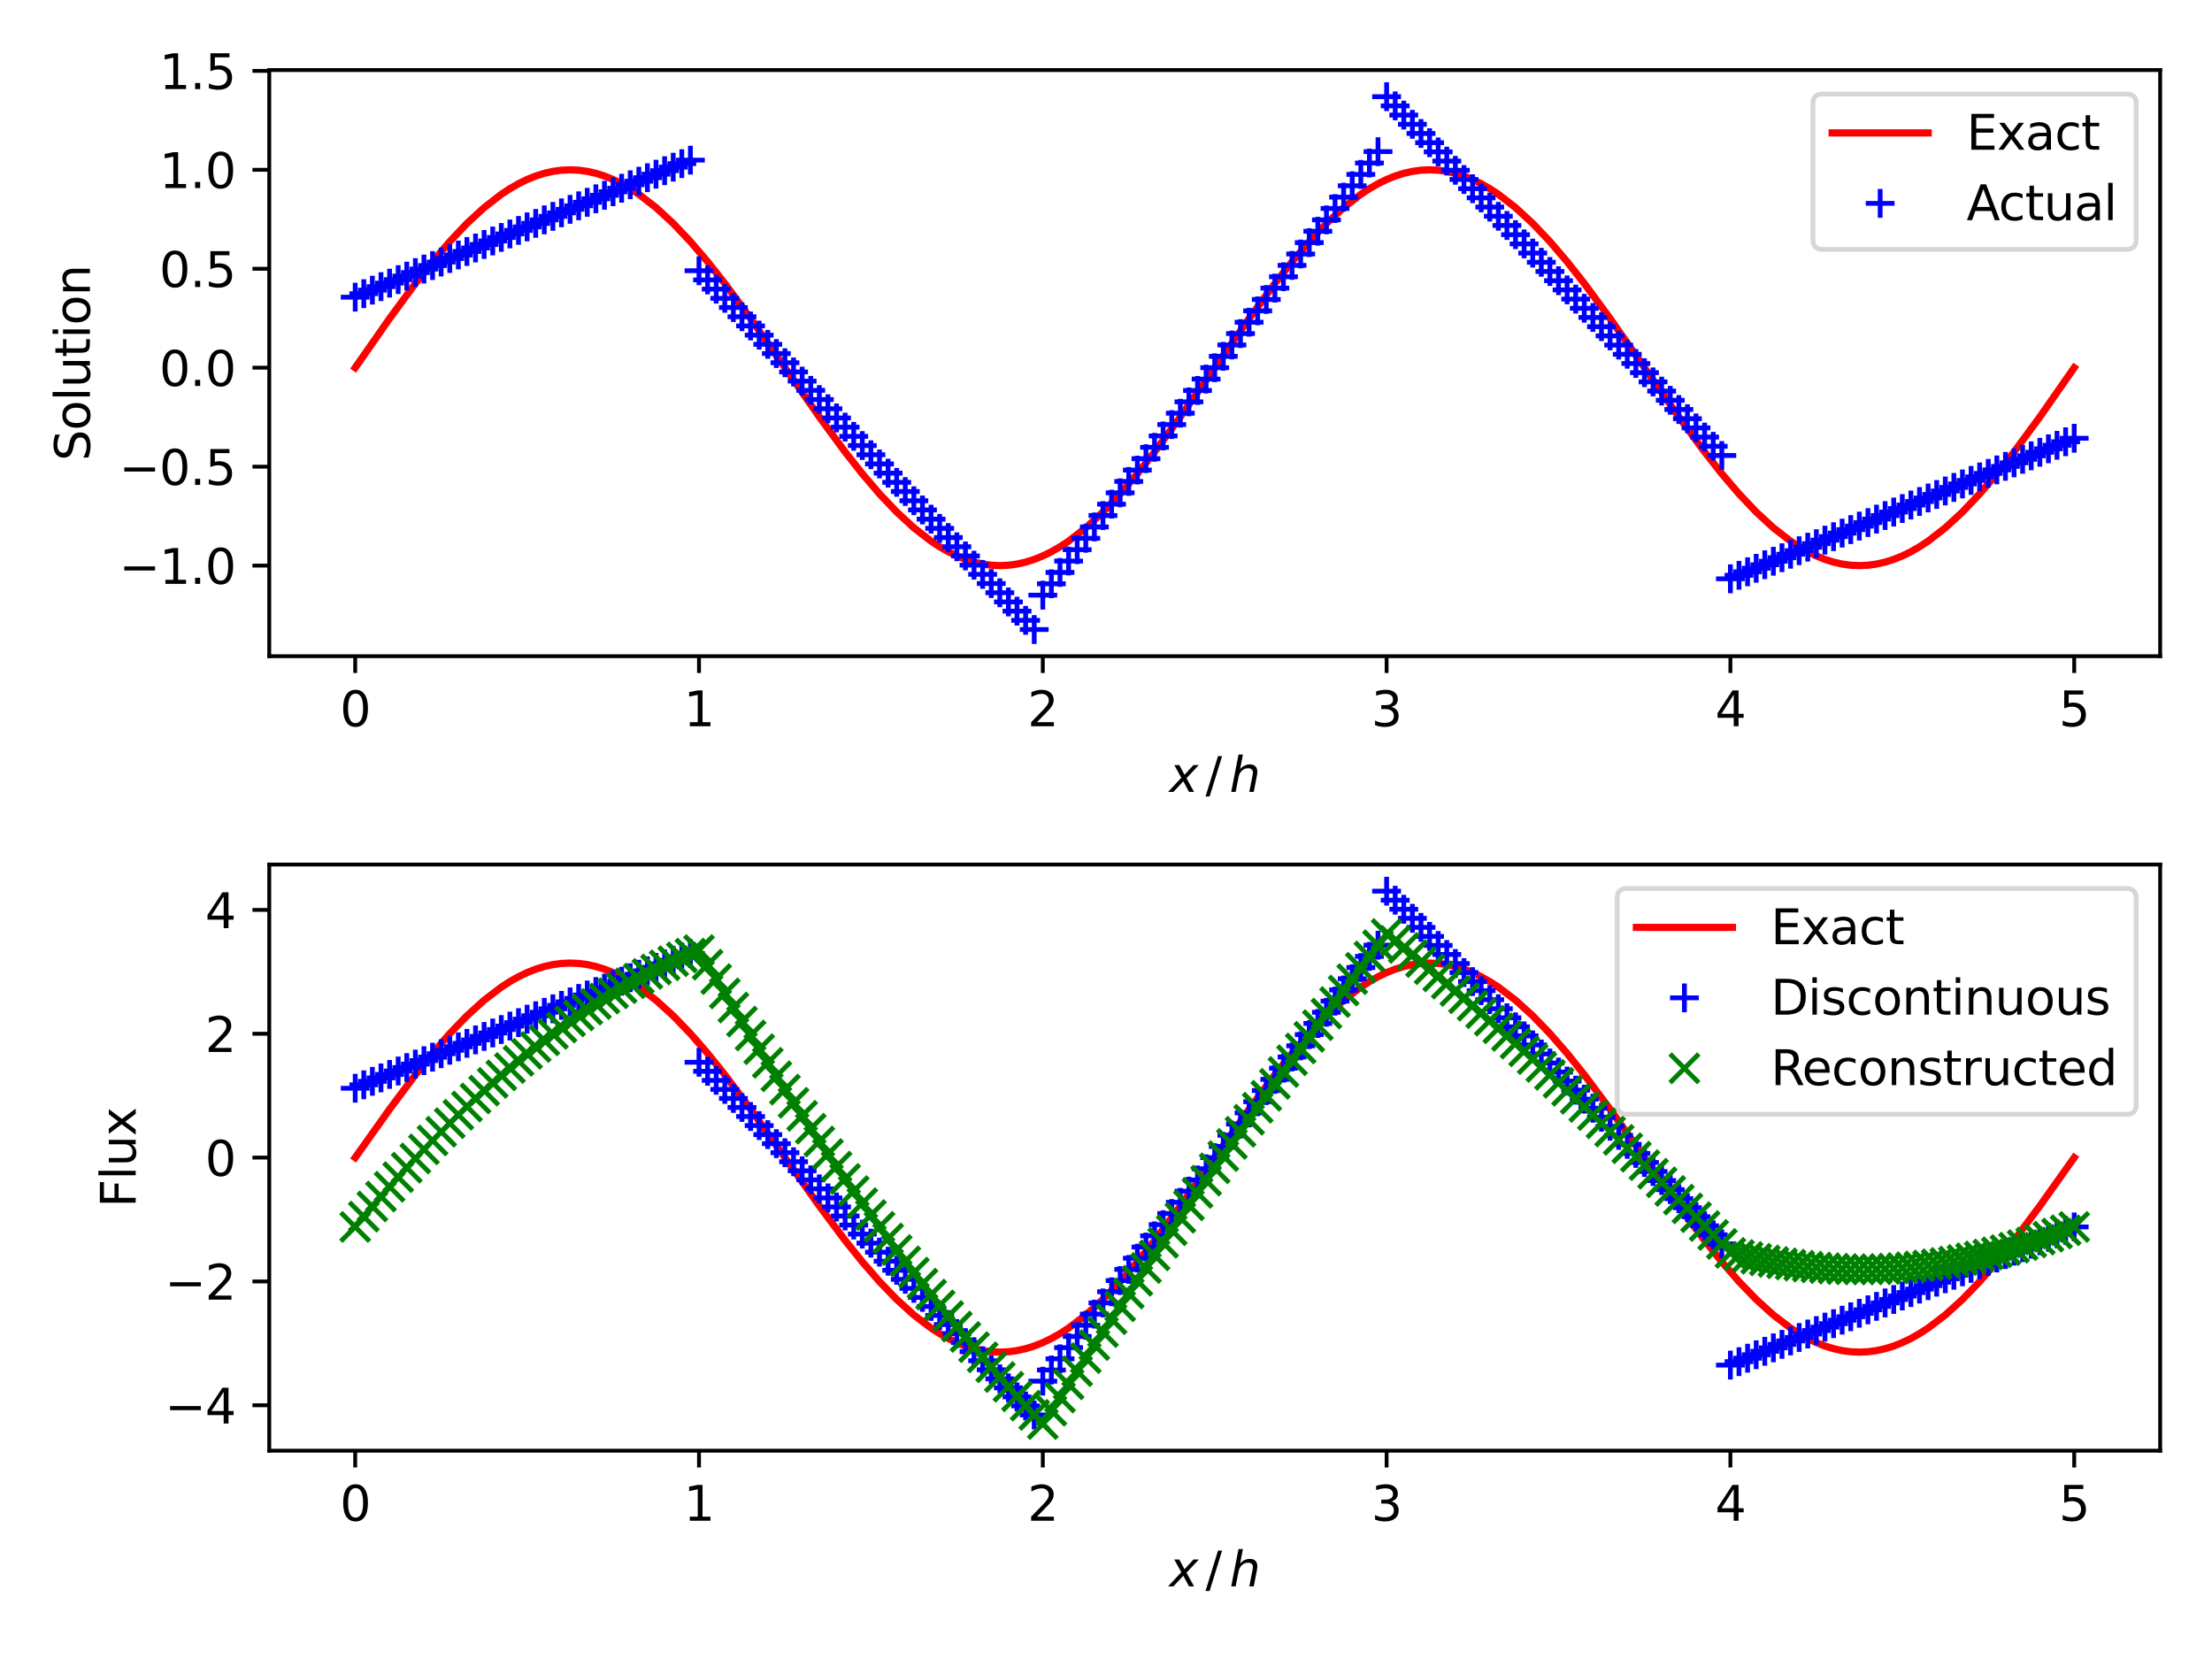 <?xml version="1.0" encoding="utf-8" standalone="no"?>
<!DOCTYPE svg PUBLIC "-//W3C//DTD SVG 1.1//EN"
  "http://www.w3.org/Graphics/SVG/1.1/DTD/svg11.dtd">
<svg xmlns:xlink="http://www.w3.org/1999/xlink" width="460.8pt" height="345.6pt" viewBox="0 0 460.8 345.6" xmlns="http://www.w3.org/2000/svg" version="1.1">
 <defs>
  <style type="text/css">*{stroke-linejoin: round; stroke-linecap: butt}</style>
 </defs>
 <g id="figure_1">
  <g id="patch_1">
   <path d="M 0 345.6 
L 460.8 345.6 
L 460.8 0 
L 0 0 
z
" style="fill: #ffffff"/>
  </g>
  <g id="axes_1">
   <g id="patch_2">
    <path d="M 56.09 136.695 
L 450 136.695 
L 450 14.59 
L 56.09 14.59 
z
" style="fill: #ffffff"/>
   </g>
   <g id="matplotlib.axis_1">
    <g id="xtick_1">
     <g id="line2d_1">
      <defs>
       <path id="m6c46c8742a" d="M 0 0 
L 0 3.5 
" style="stroke: #000000; stroke-width: 0.8"/>
      </defs>
      <g>
       <use xlink:href="#m6c46c8742a" x="73.995" y="136.695" style="stroke: #000000; stroke-width: 0.8"/>
      </g>
     </g>
     <g id="text_1">
      <!-- 0 -->
      <g transform="translate(70.814 151.294) scale(0.1 -0.1)">
       <defs>
        <path id="DejaVuSans-30" d="M 2034 4250 
Q 1547 4250 1301 3770 
Q 1056 3291 1056 2328 
Q 1056 1369 1301 889 
Q 1547 409 2034 409 
Q 2525 409 2770 889 
Q 3016 1369 3016 2328 
Q 3016 3291 2770 3770 
Q 2525 4250 2034 4250 
z
M 2034 4750 
Q 2819 4750 3233 4129 
Q 3647 3509 3647 2328 
Q 3647 1150 3233 529 
Q 2819 -91 2034 -91 
Q 1250 -91 836 529 
Q 422 1150 422 2328 
Q 422 3509 836 4129 
Q 1250 4750 2034 4750 
z
" transform="scale(0.016)"/>
       </defs>
       <use xlink:href="#DejaVuSans-30"/>
      </g>
     </g>
    </g>
    <g id="xtick_2">
     <g id="line2d_2">
      <g>
       <use xlink:href="#m6c46c8742a" x="145.615" y="136.695" style="stroke: #000000; stroke-width: 0.8"/>
      </g>
     </g>
     <g id="text_2">
      <!-- 1 -->
      <g transform="translate(142.434 151.294) scale(0.1 -0.1)">
       <defs>
        <path id="DejaVuSans-31" d="M 794 531 
L 1825 531 
L 1825 4091 
L 703 3866 
L 703 4441 
L 1819 4666 
L 2450 4666 
L 2450 531 
L 3481 531 
L 3481 0 
L 794 0 
L 794 531 
z
" transform="scale(0.016)"/>
       </defs>
       <use xlink:href="#DejaVuSans-31"/>
      </g>
     </g>
    </g>
    <g id="xtick_3">
     <g id="line2d_3">
      <g>
       <use xlink:href="#m6c46c8742a" x="217.235" y="136.695" style="stroke: #000000; stroke-width: 0.8"/>
      </g>
     </g>
     <g id="text_3">
      <!-- 2 -->
      <g transform="translate(214.054 151.294) scale(0.1 -0.1)">
       <defs>
        <path id="DejaVuSans-32" d="M 1228 531 
L 3431 531 
L 3431 0 
L 469 0 
L 469 531 
Q 828 903 1448 1529 
Q 2069 2156 2228 2338 
Q 2531 2678 2651 2914 
Q 2772 3150 2772 3378 
Q 2772 3750 2511 3984 
Q 2250 4219 1831 4219 
Q 1534 4219 1204 4116 
Q 875 4013 500 3803 
L 500 4441 
Q 881 4594 1212 4672 
Q 1544 4750 1819 4750 
Q 2544 4750 2975 4387 
Q 3406 4025 3406 3419 
Q 3406 3131 3298 2873 
Q 3191 2616 2906 2266 
Q 2828 2175 2409 1742 
Q 1991 1309 1228 531 
z
" transform="scale(0.016)"/>
       </defs>
       <use xlink:href="#DejaVuSans-32"/>
      </g>
     </g>
    </g>
    <g id="xtick_4">
     <g id="line2d_4">
      <g>
       <use xlink:href="#m6c46c8742a" x="288.855" y="136.695" style="stroke: #000000; stroke-width: 0.8"/>
      </g>
     </g>
     <g id="text_4">
      <!-- 3 -->
      <g transform="translate(285.674 151.294) scale(0.1 -0.1)">
       <defs>
        <path id="DejaVuSans-33" d="M 2597 2516 
Q 3050 2419 3304 2112 
Q 3559 1806 3559 1356 
Q 3559 666 3084 287 
Q 2609 -91 1734 -91 
Q 1441 -91 1130 -33 
Q 819 25 488 141 
L 488 750 
Q 750 597 1062 519 
Q 1375 441 1716 441 
Q 2309 441 2620 675 
Q 2931 909 2931 1356 
Q 2931 1769 2642 2001 
Q 2353 2234 1838 2234 
L 1294 2234 
L 1294 2753 
L 1863 2753 
Q 2328 2753 2575 2939 
Q 2822 3125 2822 3475 
Q 2822 3834 2567 4026 
Q 2313 4219 1838 4219 
Q 1578 4219 1281 4162 
Q 984 4106 628 3988 
L 628 4550 
Q 988 4650 1302 4700 
Q 1616 4750 1894 4750 
Q 2613 4750 3031 4423 
Q 3450 4097 3450 3541 
Q 3450 3153 3228 2886 
Q 3006 2619 2597 2516 
z
" transform="scale(0.016)"/>
       </defs>
       <use xlink:href="#DejaVuSans-33"/>
      </g>
     </g>
    </g>
    <g id="xtick_5">
     <g id="line2d_5">
      <g>
       <use xlink:href="#m6c46c8742a" x="360.475" y="136.695" style="stroke: #000000; stroke-width: 0.8"/>
      </g>
     </g>
     <g id="text_5">
      <!-- 4 -->
      <g transform="translate(357.294 151.294) scale(0.1 -0.1)">
       <defs>
        <path id="DejaVuSans-34" d="M 2419 4116 
L 825 1625 
L 2419 1625 
L 2419 4116 
z
M 2253 4666 
L 3047 4666 
L 3047 1625 
L 3713 1625 
L 3713 1100 
L 3047 1100 
L 3047 0 
L 2419 0 
L 2419 1100 
L 313 1100 
L 313 1709 
L 2253 4666 
z
" transform="scale(0.016)"/>
       </defs>
       <use xlink:href="#DejaVuSans-34"/>
      </g>
     </g>
    </g>
    <g id="xtick_6">
     <g id="line2d_6">
      <g>
       <use xlink:href="#m6c46c8742a" x="432.095" y="136.695" style="stroke: #000000; stroke-width: 0.8"/>
      </g>
     </g>
     <g id="text_6">
      <!-- 5 -->
      <g transform="translate(428.914 151.294) scale(0.1 -0.1)">
       <defs>
        <path id="DejaVuSans-35" d="M 691 4666 
L 3169 4666 
L 3169 4134 
L 1269 4134 
L 1269 2991 
Q 1406 3038 1543 3061 
Q 1681 3084 1819 3084 
Q 2600 3084 3056 2656 
Q 3513 2228 3513 1497 
Q 3513 744 3044 326 
Q 2575 -91 1722 -91 
Q 1428 -91 1123 -41 
Q 819 9 494 109 
L 494 744 
Q 775 591 1075 516 
Q 1375 441 1709 441 
Q 2250 441 2565 725 
Q 2881 1009 2881 1497 
Q 2881 1984 2565 2268 
Q 2250 2553 1709 2553 
Q 1456 2553 1204 2497 
Q 953 2441 691 2322 
L 691 4666 
z
" transform="scale(0.016)"/>
       </defs>
       <use xlink:href="#DejaVuSans-35"/>
      </g>
     </g>
    </g>
    <g id="text_7">
     <!-- $x\,/\,h$ -->
     <g transform="translate(243.595 164.972) scale(0.1 -0.1)">
      <defs>
       <path id="DejaVuSans-Oblique-78" d="M 3841 3500 
L 2234 1784 
L 3219 0 
L 2559 0 
L 1819 1388 
L 531 0 
L -166 0 
L 1556 1844 
L 641 3500 
L 1300 3500 
L 1972 2234 
L 3144 3500 
L 3841 3500 
z
" transform="scale(0.016)"/>
       <path id="DejaVuSans-2f" d="M 1625 4666 
L 2156 4666 
L 531 -594 
L 0 -594 
L 1625 4666 
z
" transform="scale(0.016)"/>
       <path id="DejaVuSans-Oblique-68" d="M 3566 2113 
L 3156 0 
L 2578 0 
L 2988 2091 
Q 3016 2238 3031 2350 
Q 3047 2463 3047 2528 
Q 3047 2791 2881 2937 
Q 2716 3084 2419 3084 
Q 1956 3084 1617 2771 
Q 1278 2459 1178 1941 
L 800 0 
L 225 0 
L 1172 4863 
L 1747 4863 
L 1375 2950 
Q 1594 3244 1934 3414 
Q 2275 3584 2650 3584 
Q 3113 3584 3367 3334 
Q 3622 3084 3622 2631 
Q 3622 2519 3608 2391 
Q 3594 2263 3566 2113 
z
" transform="scale(0.016)"/>
      </defs>
      <use xlink:href="#DejaVuSans-Oblique-78" transform="translate(0 0.016)"/>
      <use xlink:href="#DejaVuSans-2f" transform="translate(75.415 0.016)"/>
      <use xlink:href="#DejaVuSans-Oblique-68" transform="translate(125.342 0.016)"/>
     </g>
    </g>
   </g>
   <g id="matplotlib.axis_2">
    <g id="ytick_1">
     <g id="line2d_7">
      <defs>
       <path id="m54e8db198b" d="M 0 0 
L -3.5 0 
" style="stroke: #000000; stroke-width: 0.8"/>
      </defs>
      <g>
       <use xlink:href="#m54e8db198b" x="56.09" y="117.827" style="stroke: #000000; stroke-width: 0.8"/>
      </g>
     </g>
     <g id="text_8">
      <!-- −1.0 -->
      <g transform="translate(24.807 121.627) scale(0.1 -0.1)">
       <defs>
        <path id="DejaVuSans-2212" d="M 678 2272 
L 4684 2272 
L 4684 1741 
L 678 1741 
L 678 2272 
z
" transform="scale(0.016)"/>
        <path id="DejaVuSans-2e" d="M 684 794 
L 1344 794 
L 1344 0 
L 684 0 
L 684 794 
z
" transform="scale(0.016)"/>
       </defs>
       <use xlink:href="#DejaVuSans-2212"/>
       <use xlink:href="#DejaVuSans-31" x="83.789"/>
       <use xlink:href="#DejaVuSans-2e" x="147.412"/>
       <use xlink:href="#DejaVuSans-30" x="179.199"/>
      </g>
     </g>
    </g>
    <g id="ytick_2">
     <g id="line2d_8">
      <g>
       <use xlink:href="#m54e8db198b" x="56.09" y="97.214" style="stroke: #000000; stroke-width: 0.8"/>
      </g>
     </g>
     <g id="text_9">
      <!-- −0.5 -->
      <g transform="translate(24.807 101.014) scale(0.1 -0.1)">
       <use xlink:href="#DejaVuSans-2212"/>
       <use xlink:href="#DejaVuSans-30" x="83.789"/>
       <use xlink:href="#DejaVuSans-2e" x="147.412"/>
       <use xlink:href="#DejaVuSans-35" x="179.199"/>
      </g>
     </g>
    </g>
    <g id="ytick_3">
     <g id="line2d_9">
      <g>
       <use xlink:href="#m54e8db198b" x="56.09" y="76.601" style="stroke: #000000; stroke-width: 0.8"/>
      </g>
     </g>
     <g id="text_10">
      <!-- 0.0 -->
      <g transform="translate(33.187 80.4) scale(0.1 -0.1)">
       <use xlink:href="#DejaVuSans-30"/>
       <use xlink:href="#DejaVuSans-2e" x="63.623"/>
       <use xlink:href="#DejaVuSans-30" x="95.41"/>
      </g>
     </g>
    </g>
    <g id="ytick_4">
     <g id="line2d_10">
      <g>
       <use xlink:href="#m54e8db198b" x="56.09" y="55.988" style="stroke: #000000; stroke-width: 0.8"/>
      </g>
     </g>
     <g id="text_11">
      <!-- 0.5 -->
      <g transform="translate(33.187 59.787) scale(0.1 -0.1)">
       <use xlink:href="#DejaVuSans-30"/>
       <use xlink:href="#DejaVuSans-2e" x="63.623"/>
       <use xlink:href="#DejaVuSans-35" x="95.41"/>
      </g>
     </g>
    </g>
    <g id="ytick_5">
     <g id="line2d_11">
      <g>
       <use xlink:href="#m54e8db198b" x="56.09" y="35.375" style="stroke: #000000; stroke-width: 0.8"/>
      </g>
     </g>
     <g id="text_12">
      <!-- 1.0 -->
      <g transform="translate(33.187 39.174) scale(0.1 -0.1)">
       <use xlink:href="#DejaVuSans-31"/>
       <use xlink:href="#DejaVuSans-2e" x="63.623"/>
       <use xlink:href="#DejaVuSans-30" x="95.41"/>
      </g>
     </g>
    </g>
    <g id="ytick_6">
     <g id="line2d_12">
      <g>
       <use xlink:href="#m54e8db198b" x="56.09" y="14.762" style="stroke: #000000; stroke-width: 0.8"/>
      </g>
     </g>
     <g id="text_13">
      <!-- 1.5 -->
      <g transform="translate(33.187 18.561) scale(0.1 -0.1)">
       <use xlink:href="#DejaVuSans-31"/>
       <use xlink:href="#DejaVuSans-2e" x="63.623"/>
       <use xlink:href="#DejaVuSans-35" x="95.41"/>
      </g>
     </g>
    </g>
    <g id="text_14">
     <!-- Solution -->
     <g transform="translate(18.727 96.012) rotate(-90) scale(0.1 -0.1)">
      <defs>
       <path id="DejaVuSans-53" d="M 3425 4513 
L 3425 3897 
Q 3066 4069 2747 4153 
Q 2428 4238 2131 4238 
Q 1616 4238 1336 4038 
Q 1056 3838 1056 3469 
Q 1056 3159 1242 3001 
Q 1428 2844 1947 2747 
L 2328 2669 
Q 3034 2534 3370 2195 
Q 3706 1856 3706 1288 
Q 3706 609 3251 259 
Q 2797 -91 1919 -91 
Q 1588 -91 1214 -16 
Q 841 59 441 206 
L 441 856 
Q 825 641 1194 531 
Q 1563 422 1919 422 
Q 2459 422 2753 634 
Q 3047 847 3047 1241 
Q 3047 1584 2836 1778 
Q 2625 1972 2144 2069 
L 1759 2144 
Q 1053 2284 737 2584 
Q 422 2884 422 3419 
Q 422 4038 858 4394 
Q 1294 4750 2059 4750 
Q 2388 4750 2728 4690 
Q 3069 4631 3425 4513 
z
" transform="scale(0.016)"/>
       <path id="DejaVuSans-6f" d="M 1959 3097 
Q 1497 3097 1228 2736 
Q 959 2375 959 1747 
Q 959 1119 1226 758 
Q 1494 397 1959 397 
Q 2419 397 2687 759 
Q 2956 1122 2956 1747 
Q 2956 2369 2687 2733 
Q 2419 3097 1959 3097 
z
M 1959 3584 
Q 2709 3584 3137 3096 
Q 3566 2609 3566 1747 
Q 3566 888 3137 398 
Q 2709 -91 1959 -91 
Q 1206 -91 779 398 
Q 353 888 353 1747 
Q 353 2609 779 3096 
Q 1206 3584 1959 3584 
z
" transform="scale(0.016)"/>
       <path id="DejaVuSans-6c" d="M 603 4863 
L 1178 4863 
L 1178 0 
L 603 0 
L 603 4863 
z
" transform="scale(0.016)"/>
       <path id="DejaVuSans-75" d="M 544 1381 
L 544 3500 
L 1119 3500 
L 1119 1403 
Q 1119 906 1312 657 
Q 1506 409 1894 409 
Q 2359 409 2629 706 
Q 2900 1003 2900 1516 
L 2900 3500 
L 3475 3500 
L 3475 0 
L 2900 0 
L 2900 538 
Q 2691 219 2414 64 
Q 2138 -91 1772 -91 
Q 1169 -91 856 284 
Q 544 659 544 1381 
z
M 1991 3584 
L 1991 3584 
z
" transform="scale(0.016)"/>
       <path id="DejaVuSans-74" d="M 1172 4494 
L 1172 3500 
L 2356 3500 
L 2356 3053 
L 1172 3053 
L 1172 1153 
Q 1172 725 1289 603 
Q 1406 481 1766 481 
L 2356 481 
L 2356 0 
L 1766 0 
Q 1100 0 847 248 
Q 594 497 594 1153 
L 594 3053 
L 172 3053 
L 172 3500 
L 594 3500 
L 594 4494 
L 1172 4494 
z
" transform="scale(0.016)"/>
       <path id="DejaVuSans-69" d="M 603 3500 
L 1178 3500 
L 1178 0 
L 603 0 
L 603 3500 
z
M 603 4863 
L 1178 4863 
L 1178 4134 
L 603 4134 
L 603 4863 
z
" transform="scale(0.016)"/>
       <path id="DejaVuSans-6e" d="M 3513 2113 
L 3513 0 
L 2938 0 
L 2938 2094 
Q 2938 2591 2744 2837 
Q 2550 3084 2163 3084 
Q 1697 3084 1428 2787 
Q 1159 2491 1159 1978 
L 1159 0 
L 581 0 
L 581 3500 
L 1159 3500 
L 1159 2956 
Q 1366 3272 1645 3428 
Q 1925 3584 2291 3584 
Q 2894 3584 3203 3211 
Q 3513 2838 3513 2113 
z
" transform="scale(0.016)"/>
      </defs>
      <use xlink:href="#DejaVuSans-53"/>
      <use xlink:href="#DejaVuSans-6f" x="63.477"/>
      <use xlink:href="#DejaVuSans-6c" x="124.658"/>
      <use xlink:href="#DejaVuSans-75" x="152.441"/>
      <use xlink:href="#DejaVuSans-74" x="215.82"/>
      <use xlink:href="#DejaVuSans-69" x="255.029"/>
      <use xlink:href="#DejaVuSans-6f" x="282.812"/>
      <use xlink:href="#DejaVuSans-6e" x="343.994"/>
     </g>
    </g>
   </g>
   <g id="line2d_13">
    <path d="M 73.995 76.601 
L 81.157 66.349 
L 86.528 59.048 
L 90.109 54.511 
L 93.691 50.322 
L 97.272 46.548 
L 100.853 43.248 
L 104.433 40.474 
L 106.224 39.298 
L 108.014 38.27 
L 109.805 37.393 
L 111.596 36.67 
L 113.386 36.105 
L 115.177 35.7 
L 116.967 35.456 
L 118.757 35.375 
L 120.548 35.456 
L 122.338 35.7 
L 124.129 36.105 
L 125.919 36.67 
L 127.71 37.393 
L 129.5 38.27 
L 131.291 39.298 
L 133.082 40.474 
L 136.662 43.248 
L 140.244 46.548 
L 143.825 50.322 
L 147.405 54.511 
L 150.987 59.048 
L 156.358 66.349 
L 163.52 76.601 
L 170.682 86.854 
L 176.054 94.154 
L 179.635 98.691 
L 183.215 102.88 
L 186.797 106.654 
L 190.377 109.954 
L 193.958 112.728 
L 195.749 113.904 
L 197.54 114.932 
L 199.33 115.81 
L 201.12 116.532 
L 202.911 117.097 
L 204.702 117.502 
L 206.492 117.746 
L 208.282 117.827 
L 210.073 117.746 
L 211.863 117.502 
L 213.654 117.097 
L 215.445 116.532 
L 217.235 115.81 
L 219.025 114.932 
L 220.816 113.904 
L 222.607 112.728 
L 226.188 109.954 
L 229.768 106.654 
L 233.35 102.88 
L 236.93 98.691 
L 240.512 94.154 
L 245.883 86.854 
L 253.045 76.601 
L 260.207 66.349 
L 265.579 59.048 
L 269.159 54.511 
L 272.74 50.322 
L 276.322 46.548 
L 279.902 43.248 
L 283.483 40.474 
L 285.274 39.298 
L 287.065 38.27 
L 288.855 37.393 
L 290.646 36.67 
L 292.436 36.105 
L 294.226 35.7 
L 296.017 35.456 
L 297.808 35.375 
L 299.598 35.456 
L 301.389 35.7 
L 303.179 36.105 
L 304.969 36.67 
L 306.76 37.393 
L 308.55 38.27 
L 310.341 39.298 
L 312.132 40.474 
L 315.712 43.248 
L 319.293 46.548 
L 322.875 50.322 
L 326.455 54.511 
L 330.036 59.048 
L 335.408 66.349 
L 342.57 76.601 
L 349.732 86.854 
L 355.103 94.154 
L 358.685 98.691 
L 362.265 102.88 
L 365.846 106.654 
L 369.428 109.954 
L 373.009 112.728 
L 374.799 113.904 
L 376.589 114.932 
L 378.38 115.81 
L 380.171 116.532 
L 381.961 117.097 
L 383.752 117.502 
L 385.542 117.746 
L 387.332 117.827 
L 389.123 117.746 
L 390.913 117.502 
L 392.704 117.097 
L 394.495 116.532 
L 396.285 115.81 
L 398.075 114.932 
L 399.866 113.904 
L 401.656 112.728 
L 405.238 109.954 
L 408.818 106.654 
L 412.399 102.88 
L 415.981 98.691 
L 419.562 94.154 
L 424.933 86.854 
L 432.095 76.601 
L 432.095 76.601 
" clip-path="url(#p48487a4e23)" style="fill: none; stroke: #ff0000; stroke-width: 1.5; stroke-linecap: square"/>
   </g>
   <g id="line2d_14">
    <defs>
     <path id="maa36c96efd" d="M -3 0 
L 3 0 
M 0 3 
L 0 -3 
" style="stroke: #0000ff"/>
    </defs>
    <g clip-path="url(#p48487a4e23)">
     <use xlink:href="#maa36c96efd" x="73.995" y="61.908" style="fill: #0000ff; stroke: #0000ff"/>
     <use xlink:href="#maa36c96efd" x="75.785" y="61.176" style="fill: #0000ff; stroke: #0000ff"/>
     <use xlink:href="#maa36c96efd" x="77.576" y="60.444" style="fill: #0000ff; stroke: #0000ff"/>
     <use xlink:href="#maa36c96efd" x="79.367" y="59.712" style="fill: #0000ff; stroke: #0000ff"/>
     <use xlink:href="#maa36c96efd" x="81.157" y="58.98" style="fill: #0000ff; stroke: #0000ff"/>
     <use xlink:href="#maa36c96efd" x="82.948" y="58.248" style="fill: #0000ff; stroke: #0000ff"/>
     <use xlink:href="#maa36c96efd" x="84.738" y="57.516" style="fill: #0000ff; stroke: #0000ff"/>
     <use xlink:href="#maa36c96efd" x="86.528" y="56.784" style="fill: #0000ff; stroke: #0000ff"/>
     <use xlink:href="#maa36c96efd" x="88.319" y="56.052" style="fill: #0000ff; stroke: #0000ff"/>
     <use xlink:href="#maa36c96efd" x="90.109" y="55.32" style="fill: #0000ff; stroke: #0000ff"/>
     <use xlink:href="#maa36c96efd" x="91.9" y="54.588" style="fill: #0000ff; stroke: #0000ff"/>
     <use xlink:href="#maa36c96efd" x="93.691" y="53.856" style="fill: #0000ff; stroke: #0000ff"/>
     <use xlink:href="#maa36c96efd" x="95.481" y="53.123" style="fill: #0000ff; stroke: #0000ff"/>
     <use xlink:href="#maa36c96efd" x="97.272" y="52.391" style="fill: #0000ff; stroke: #0000ff"/>
     <use xlink:href="#maa36c96efd" x="99.062" y="51.659" style="fill: #0000ff; stroke: #0000ff"/>
     <use xlink:href="#maa36c96efd" x="100.853" y="50.927" style="fill: #0000ff; stroke: #0000ff"/>
     <use xlink:href="#maa36c96efd" x="102.643" y="50.195" style="fill: #0000ff; stroke: #0000ff"/>
     <use xlink:href="#maa36c96efd" x="104.433" y="49.463" style="fill: #0000ff; stroke: #0000ff"/>
     <use xlink:href="#maa36c96efd" x="106.224" y="48.731" style="fill: #0000ff; stroke: #0000ff"/>
     <use xlink:href="#maa36c96efd" x="108.014" y="47.999" style="fill: #0000ff; stroke: #0000ff"/>
     <use xlink:href="#maa36c96efd" x="109.805" y="47.267" style="fill: #0000ff; stroke: #0000ff"/>
     <use xlink:href="#maa36c96efd" x="111.596" y="46.535" style="fill: #0000ff; stroke: #0000ff"/>
     <use xlink:href="#maa36c96efd" x="113.386" y="45.803" style="fill: #0000ff; stroke: #0000ff"/>
     <use xlink:href="#maa36c96efd" x="115.177" y="45.071" style="fill: #0000ff; stroke: #0000ff"/>
     <use xlink:href="#maa36c96efd" x="116.967" y="44.339" style="fill: #0000ff; stroke: #0000ff"/>
     <use xlink:href="#maa36c96efd" x="118.757" y="43.607" style="fill: #0000ff; stroke: #0000ff"/>
     <use xlink:href="#maa36c96efd" x="120.548" y="42.875" style="fill: #0000ff; stroke: #0000ff"/>
     <use xlink:href="#maa36c96efd" x="122.338" y="42.143" style="fill: #0000ff; stroke: #0000ff"/>
     <use xlink:href="#maa36c96efd" x="124.129" y="41.411" style="fill: #0000ff; stroke: #0000ff"/>
     <use xlink:href="#maa36c96efd" x="125.919" y="40.679" style="fill: #0000ff; stroke: #0000ff"/>
     <use xlink:href="#maa36c96efd" x="127.71" y="39.946" style="fill: #0000ff; stroke: #0000ff"/>
     <use xlink:href="#maa36c96efd" x="129.5" y="39.214" style="fill: #0000ff; stroke: #0000ff"/>
     <use xlink:href="#maa36c96efd" x="131.291" y="38.482" style="fill: #0000ff; stroke: #0000ff"/>
     <use xlink:href="#maa36c96efd" x="133.082" y="37.75" style="fill: #0000ff; stroke: #0000ff"/>
     <use xlink:href="#maa36c96efd" x="134.872" y="37.018" style="fill: #0000ff; stroke: #0000ff"/>
     <use xlink:href="#maa36c96efd" x="136.662" y="36.286" style="fill: #0000ff; stroke: #0000ff"/>
     <use xlink:href="#maa36c96efd" x="138.453" y="35.554" style="fill: #0000ff; stroke: #0000ff"/>
     <use xlink:href="#maa36c96efd" x="140.244" y="34.822" style="fill: #0000ff; stroke: #0000ff"/>
     <use xlink:href="#maa36c96efd" x="142.034" y="34.09" style="fill: #0000ff; stroke: #0000ff"/>
     <use xlink:href="#maa36c96efd" x="143.825" y="33.358" style="fill: #0000ff; stroke: #0000ff"/>
     <use xlink:href="#maa36c96efd" x="145.615" y="56.4" style="fill: #0000ff; stroke: #0000ff"/>
     <use xlink:href="#maa36c96efd" x="147.405" y="58.316" style="fill: #0000ff; stroke: #0000ff"/>
     <use xlink:href="#maa36c96efd" x="149.196" y="60.233" style="fill: #0000ff; stroke: #0000ff"/>
     <use xlink:href="#maa36c96efd" x="150.987" y="62.149" style="fill: #0000ff; stroke: #0000ff"/>
     <use xlink:href="#maa36c96efd" x="152.777" y="64.066" style="fill: #0000ff; stroke: #0000ff"/>
     <use xlink:href="#maa36c96efd" x="154.567" y="65.982" style="fill: #0000ff; stroke: #0000ff"/>
     <use xlink:href="#maa36c96efd" x="156.358" y="67.899" style="fill: #0000ff; stroke: #0000ff"/>
     <use xlink:href="#maa36c96efd" x="158.149" y="69.815" style="fill: #0000ff; stroke: #0000ff"/>
     <use xlink:href="#maa36c96efd" x="159.939" y="71.732" style="fill: #0000ff; stroke: #0000ff"/>
     <use xlink:href="#maa36c96efd" x="161.73" y="73.649" style="fill: #0000ff; stroke: #0000ff"/>
     <use xlink:href="#maa36c96efd" x="163.52" y="75.565" style="fill: #0000ff; stroke: #0000ff"/>
     <use xlink:href="#maa36c96efd" x="165.31" y="77.482" style="fill: #0000ff; stroke: #0000ff"/>
     <use xlink:href="#maa36c96efd" x="167.101" y="79.398" style="fill: #0000ff; stroke: #0000ff"/>
     <use xlink:href="#maa36c96efd" x="168.892" y="81.315" style="fill: #0000ff; stroke: #0000ff"/>
     <use xlink:href="#maa36c96efd" x="170.682" y="83.231" style="fill: #0000ff; stroke: #0000ff"/>
     <use xlink:href="#maa36c96efd" x="172.472" y="85.148" style="fill: #0000ff; stroke: #0000ff"/>
     <use xlink:href="#maa36c96efd" x="174.263" y="87.064" style="fill: #0000ff; stroke: #0000ff"/>
     <use xlink:href="#maa36c96efd" x="176.054" y="88.981" style="fill: #0000ff; stroke: #0000ff"/>
     <use xlink:href="#maa36c96efd" x="177.844" y="90.897" style="fill: #0000ff; stroke: #0000ff"/>
     <use xlink:href="#maa36c96efd" x="179.635" y="92.814" style="fill: #0000ff; stroke: #0000ff"/>
     <use xlink:href="#maa36c96efd" x="181.425" y="94.731" style="fill: #0000ff; stroke: #0000ff"/>
     <use xlink:href="#maa36c96efd" x="183.215" y="96.647" style="fill: #0000ff; stroke: #0000ff"/>
     <use xlink:href="#maa36c96efd" x="185.006" y="98.564" style="fill: #0000ff; stroke: #0000ff"/>
     <use xlink:href="#maa36c96efd" x="186.797" y="100.48" style="fill: #0000ff; stroke: #0000ff"/>
     <use xlink:href="#maa36c96efd" x="188.587" y="102.397" style="fill: #0000ff; stroke: #0000ff"/>
     <use xlink:href="#maa36c96efd" x="190.377" y="104.313" style="fill: #0000ff; stroke: #0000ff"/>
     <use xlink:href="#maa36c96efd" x="192.168" y="106.23" style="fill: #0000ff; stroke: #0000ff"/>
     <use xlink:href="#maa36c96efd" x="193.958" y="108.146" style="fill: #0000ff; stroke: #0000ff"/>
     <use xlink:href="#maa36c96efd" x="195.749" y="110.063" style="fill: #0000ff; stroke: #0000ff"/>
     <use xlink:href="#maa36c96efd" x="197.54" y="111.98" style="fill: #0000ff; stroke: #0000ff"/>
     <use xlink:href="#maa36c96efd" x="199.33" y="113.896" style="fill: #0000ff; stroke: #0000ff"/>
     <use xlink:href="#maa36c96efd" x="201.12" y="115.813" style="fill: #0000ff; stroke: #0000ff"/>
     <use xlink:href="#maa36c96efd" x="202.911" y="117.729" style="fill: #0000ff; stroke: #0000ff"/>
     <use xlink:href="#maa36c96efd" x="204.702" y="119.646" style="fill: #0000ff; stroke: #0000ff"/>
     <use xlink:href="#maa36c96efd" x="206.492" y="121.562" style="fill: #0000ff; stroke: #0000ff"/>
     <use xlink:href="#maa36c96efd" x="208.282" y="123.479" style="fill: #0000ff; stroke: #0000ff"/>
     <use xlink:href="#maa36c96efd" x="210.073" y="125.395" style="fill: #0000ff; stroke: #0000ff"/>
     <use xlink:href="#maa36c96efd" x="211.863" y="127.312" style="fill: #0000ff; stroke: #0000ff"/>
     <use xlink:href="#maa36c96efd" x="213.654" y="129.228" style="fill: #0000ff; stroke: #0000ff"/>
     <use xlink:href="#maa36c96efd" x="215.445" y="131.145" style="fill: #0000ff; stroke: #0000ff"/>
     <use xlink:href="#maa36c96efd" x="217.235" y="123.981" style="fill: #0000ff; stroke: #0000ff"/>
     <use xlink:href="#maa36c96efd" x="219.025" y="121.612" style="fill: #0000ff; stroke: #0000ff"/>
     <use xlink:href="#maa36c96efd" x="220.816" y="119.243" style="fill: #0000ff; stroke: #0000ff"/>
     <use xlink:href="#maa36c96efd" x="222.607" y="116.874" style="fill: #0000ff; stroke: #0000ff"/>
     <use xlink:href="#maa36c96efd" x="224.397" y="114.505" style="fill: #0000ff; stroke: #0000ff"/>
     <use xlink:href="#maa36c96efd" x="226.188" y="112.136" style="fill: #0000ff; stroke: #0000ff"/>
     <use xlink:href="#maa36c96efd" x="227.978" y="109.767" style="fill: #0000ff; stroke: #0000ff"/>
     <use xlink:href="#maa36c96efd" x="229.768" y="107.398" style="fill: #0000ff; stroke: #0000ff"/>
     <use xlink:href="#maa36c96efd" x="231.559" y="105.029" style="fill: #0000ff; stroke: #0000ff"/>
     <use xlink:href="#maa36c96efd" x="233.35" y="102.66" style="fill: #0000ff; stroke: #0000ff"/>
     <use xlink:href="#maa36c96efd" x="235.14" y="100.291" style="fill: #0000ff; stroke: #0000ff"/>
     <use xlink:href="#maa36c96efd" x="236.93" y="97.922" style="fill: #0000ff; stroke: #0000ff"/>
     <use xlink:href="#maa36c96efd" x="238.721" y="95.553" style="fill: #0000ff; stroke: #0000ff"/>
     <use xlink:href="#maa36c96efd" x="240.512" y="93.184" style="fill: #0000ff; stroke: #0000ff"/>
     <use xlink:href="#maa36c96efd" x="242.302" y="90.815" style="fill: #0000ff; stroke: #0000ff"/>
     <use xlink:href="#maa36c96efd" x="244.093" y="88.446" style="fill: #0000ff; stroke: #0000ff"/>
     <use xlink:href="#maa36c96efd" x="245.883" y="86.077" style="fill: #0000ff; stroke: #0000ff"/>
     <use xlink:href="#maa36c96efd" x="247.673" y="83.708" style="fill: #0000ff; stroke: #0000ff"/>
     <use xlink:href="#maa36c96efd" x="249.464" y="81.339" style="fill: #0000ff; stroke: #0000ff"/>
     <use xlink:href="#maa36c96efd" x="251.255" y="78.97" style="fill: #0000ff; stroke: #0000ff"/>
     <use xlink:href="#maa36c96efd" x="253.045" y="76.601" style="fill: #0000ff; stroke: #0000ff"/>
     <use xlink:href="#maa36c96efd" x="254.835" y="74.232" style="fill: #0000ff; stroke: #0000ff"/>
     <use xlink:href="#maa36c96efd" x="256.626" y="71.863" style="fill: #0000ff; stroke: #0000ff"/>
     <use xlink:href="#maa36c96efd" x="258.416" y="69.494" style="fill: #0000ff; stroke: #0000ff"/>
     <use xlink:href="#maa36c96efd" x="260.207" y="67.125" style="fill: #0000ff; stroke: #0000ff"/>
     <use xlink:href="#maa36c96efd" x="261.998" y="64.756" style="fill: #0000ff; stroke: #0000ff"/>
     <use xlink:href="#maa36c96efd" x="263.788" y="62.387" style="fill: #0000ff; stroke: #0000ff"/>
     <use xlink:href="#maa36c96efd" x="265.579" y="60.018" style="fill: #0000ff; stroke: #0000ff"/>
     <use xlink:href="#maa36c96efd" x="267.369" y="57.649" style="fill: #0000ff; stroke: #0000ff"/>
     <use xlink:href="#maa36c96efd" x="269.159" y="55.28" style="fill: #0000ff; stroke: #0000ff"/>
     <use xlink:href="#maa36c96efd" x="270.95" y="52.911" style="fill: #0000ff; stroke: #0000ff"/>
     <use xlink:href="#maa36c96efd" x="272.74" y="50.542" style="fill: #0000ff; stroke: #0000ff"/>
     <use xlink:href="#maa36c96efd" x="274.531" y="48.173" style="fill: #0000ff; stroke: #0000ff"/>
     <use xlink:href="#maa36c96efd" x="276.322" y="45.804" style="fill: #0000ff; stroke: #0000ff"/>
     <use xlink:href="#maa36c96efd" x="278.112" y="43.435" style="fill: #0000ff; stroke: #0000ff"/>
     <use xlink:href="#maa36c96efd" x="279.902" y="41.066" style="fill: #0000ff; stroke: #0000ff"/>
     <use xlink:href="#maa36c96efd" x="281.693" y="38.697" style="fill: #0000ff; stroke: #0000ff"/>
     <use xlink:href="#maa36c96efd" x="283.483" y="36.328" style="fill: #0000ff; stroke: #0000ff"/>
     <use xlink:href="#maa36c96efd" x="285.274" y="33.959" style="fill: #0000ff; stroke: #0000ff"/>
     <use xlink:href="#maa36c96efd" x="287.065" y="31.59" style="fill: #0000ff; stroke: #0000ff"/>
     <use xlink:href="#maa36c96efd" x="288.855" y="20.141" style="fill: #0000ff; stroke: #0000ff"/>
     <use xlink:href="#maa36c96efd" x="290.646" y="22.057" style="fill: #0000ff; stroke: #0000ff"/>
     <use xlink:href="#maa36c96efd" x="292.436" y="23.974" style="fill: #0000ff; stroke: #0000ff"/>
     <use xlink:href="#maa36c96efd" x="294.226" y="25.89" style="fill: #0000ff; stroke: #0000ff"/>
     <use xlink:href="#maa36c96efd" x="296.017" y="27.807" style="fill: #0000ff; stroke: #0000ff"/>
     <use xlink:href="#maa36c96efd" x="297.808" y="29.723" style="fill: #0000ff; stroke: #0000ff"/>
     <use xlink:href="#maa36c96efd" x="299.598" y="31.64" style="fill: #0000ff; stroke: #0000ff"/>
     <use xlink:href="#maa36c96efd" x="301.389" y="33.557" style="fill: #0000ff; stroke: #0000ff"/>
     <use xlink:href="#maa36c96efd" x="303.179" y="35.473" style="fill: #0000ff; stroke: #0000ff"/>
     <use xlink:href="#maa36c96efd" x="304.969" y="37.39" style="fill: #0000ff; stroke: #0000ff"/>
     <use xlink:href="#maa36c96efd" x="306.76" y="39.306" style="fill: #0000ff; stroke: #0000ff"/>
     <use xlink:href="#maa36c96efd" x="308.55" y="41.223" style="fill: #0000ff; stroke: #0000ff"/>
     <use xlink:href="#maa36c96efd" x="310.341" y="43.139" style="fill: #0000ff; stroke: #0000ff"/>
     <use xlink:href="#maa36c96efd" x="312.132" y="45.056" style="fill: #0000ff; stroke: #0000ff"/>
     <use xlink:href="#maa36c96efd" x="313.922" y="46.972" style="fill: #0000ff; stroke: #0000ff"/>
     <use xlink:href="#maa36c96efd" x="315.712" y="48.889" style="fill: #0000ff; stroke: #0000ff"/>
     <use xlink:href="#maa36c96efd" x="317.503" y="50.805" style="fill: #0000ff; stroke: #0000ff"/>
     <use xlink:href="#maa36c96efd" x="319.293" y="52.722" style="fill: #0000ff; stroke: #0000ff"/>
     <use xlink:href="#maa36c96efd" x="321.084" y="54.639" style="fill: #0000ff; stroke: #0000ff"/>
     <use xlink:href="#maa36c96efd" x="322.875" y="56.555" style="fill: #0000ff; stroke: #0000ff"/>
     <use xlink:href="#maa36c96efd" x="324.665" y="58.472" style="fill: #0000ff; stroke: #0000ff"/>
     <use xlink:href="#maa36c96efd" x="326.455" y="60.388" style="fill: #0000ff; stroke: #0000ff"/>
     <use xlink:href="#maa36c96efd" x="328.246" y="62.305" style="fill: #0000ff; stroke: #0000ff"/>
     <use xlink:href="#maa36c96efd" x="330.036" y="64.221" style="fill: #0000ff; stroke: #0000ff"/>
     <use xlink:href="#maa36c96efd" x="331.827" y="66.138" style="fill: #0000ff; stroke: #0000ff"/>
     <use xlink:href="#maa36c96efd" x="333.618" y="68.054" style="fill: #0000ff; stroke: #0000ff"/>
     <use xlink:href="#maa36c96efd" x="335.408" y="69.971" style="fill: #0000ff; stroke: #0000ff"/>
     <use xlink:href="#maa36c96efd" x="337.199" y="71.888" style="fill: #0000ff; stroke: #0000ff"/>
     <use xlink:href="#maa36c96efd" x="338.989" y="73.804" style="fill: #0000ff; stroke: #0000ff"/>
     <use xlink:href="#maa36c96efd" x="340.779" y="75.721" style="fill: #0000ff; stroke: #0000ff"/>
     <use xlink:href="#maa36c96efd" x="342.57" y="77.637" style="fill: #0000ff; stroke: #0000ff"/>
     <use xlink:href="#maa36c96efd" x="344.361" y="79.554" style="fill: #0000ff; stroke: #0000ff"/>
     <use xlink:href="#maa36c96efd" x="346.151" y="81.47" style="fill: #0000ff; stroke: #0000ff"/>
     <use xlink:href="#maa36c96efd" x="347.942" y="83.387" style="fill: #0000ff; stroke: #0000ff"/>
     <use xlink:href="#maa36c96efd" x="349.732" y="85.303" style="fill: #0000ff; stroke: #0000ff"/>
     <use xlink:href="#maa36c96efd" x="351.522" y="87.22" style="fill: #0000ff; stroke: #0000ff"/>
     <use xlink:href="#maa36c96efd" x="353.313" y="89.136" style="fill: #0000ff; stroke: #0000ff"/>
     <use xlink:href="#maa36c96efd" x="355.103" y="91.053" style="fill: #0000ff; stroke: #0000ff"/>
     <use xlink:href="#maa36c96efd" x="356.894" y="92.97" style="fill: #0000ff; stroke: #0000ff"/>
     <use xlink:href="#maa36c96efd" x="358.685" y="94.886" style="fill: #0000ff; stroke: #0000ff"/>
     <use xlink:href="#maa36c96efd" x="360.475" y="120.576" style="fill: #0000ff; stroke: #0000ff"/>
     <use xlink:href="#maa36c96efd" x="362.265" y="119.844" style="fill: #0000ff; stroke: #0000ff"/>
     <use xlink:href="#maa36c96efd" x="364.056" y="119.112" style="fill: #0000ff; stroke: #0000ff"/>
     <use xlink:href="#maa36c96efd" x="365.846" y="118.38" style="fill: #0000ff; stroke: #0000ff"/>
     <use xlink:href="#maa36c96efd" x="367.637" y="117.648" style="fill: #0000ff; stroke: #0000ff"/>
     <use xlink:href="#maa36c96efd" x="369.428" y="116.916" style="fill: #0000ff; stroke: #0000ff"/>
     <use xlink:href="#maa36c96efd" x="371.218" y="116.184" style="fill: #0000ff; stroke: #0000ff"/>
     <use xlink:href="#maa36c96efd" x="373.009" y="115.452" style="fill: #0000ff; stroke: #0000ff"/>
     <use xlink:href="#maa36c96efd" x="374.799" y="114.72" style="fill: #0000ff; stroke: #0000ff"/>
     <use xlink:href="#maa36c96efd" x="376.589" y="113.988" style="fill: #0000ff; stroke: #0000ff"/>
     <use xlink:href="#maa36c96efd" x="378.38" y="113.256" style="fill: #0000ff; stroke: #0000ff"/>
     <use xlink:href="#maa36c96efd" x="380.171" y="112.524" style="fill: #0000ff; stroke: #0000ff"/>
     <use xlink:href="#maa36c96efd" x="381.961" y="111.792" style="fill: #0000ff; stroke: #0000ff"/>
     <use xlink:href="#maa36c96efd" x="383.752" y="111.06" style="fill: #0000ff; stroke: #0000ff"/>
     <use xlink:href="#maa36c96efd" x="385.542" y="110.328" style="fill: #0000ff; stroke: #0000ff"/>
     <use xlink:href="#maa36c96efd" x="387.332" y="109.595" style="fill: #0000ff; stroke: #0000ff"/>
     <use xlink:href="#maa36c96efd" x="389.123" y="108.863" style="fill: #0000ff; stroke: #0000ff"/>
     <use xlink:href="#maa36c96efd" x="390.913" y="108.131" style="fill: #0000ff; stroke: #0000ff"/>
     <use xlink:href="#maa36c96efd" x="392.704" y="107.399" style="fill: #0000ff; stroke: #0000ff"/>
     <use xlink:href="#maa36c96efd" x="394.495" y="106.667" style="fill: #0000ff; stroke: #0000ff"/>
     <use xlink:href="#maa36c96efd" x="396.285" y="105.935" style="fill: #0000ff; stroke: #0000ff"/>
     <use xlink:href="#maa36c96efd" x="398.075" y="105.203" style="fill: #0000ff; stroke: #0000ff"/>
     <use xlink:href="#maa36c96efd" x="399.866" y="104.471" style="fill: #0000ff; stroke: #0000ff"/>
     <use xlink:href="#maa36c96efd" x="401.656" y="103.739" style="fill: #0000ff; stroke: #0000ff"/>
     <use xlink:href="#maa36c96efd" x="403.447" y="103.007" style="fill: #0000ff; stroke: #0000ff"/>
     <use xlink:href="#maa36c96efd" x="405.238" y="102.275" style="fill: #0000ff; stroke: #0000ff"/>
     <use xlink:href="#maa36c96efd" x="407.028" y="101.543" style="fill: #0000ff; stroke: #0000ff"/>
     <use xlink:href="#maa36c96efd" x="408.818" y="100.811" style="fill: #0000ff; stroke: #0000ff"/>
     <use xlink:href="#maa36c96efd" x="410.609" y="100.079" style="fill: #0000ff; stroke: #0000ff"/>
     <use xlink:href="#maa36c96efd" x="412.399" y="99.347" style="fill: #0000ff; stroke: #0000ff"/>
     <use xlink:href="#maa36c96efd" x="414.19" y="98.615" style="fill: #0000ff; stroke: #0000ff"/>
     <use xlink:href="#maa36c96efd" x="415.981" y="97.883" style="fill: #0000ff; stroke: #0000ff"/>
     <use xlink:href="#maa36c96efd" x="417.771" y="97.151" style="fill: #0000ff; stroke: #0000ff"/>
     <use xlink:href="#maa36c96efd" x="419.562" y="96.418" style="fill: #0000ff; stroke: #0000ff"/>
     <use xlink:href="#maa36c96efd" x="421.352" y="95.686" style="fill: #0000ff; stroke: #0000ff"/>
     <use xlink:href="#maa36c96efd" x="423.142" y="94.954" style="fill: #0000ff; stroke: #0000ff"/>
     <use xlink:href="#maa36c96efd" x="424.933" y="94.222" style="fill: #0000ff; stroke: #0000ff"/>
     <use xlink:href="#maa36c96efd" x="426.724" y="93.49" style="fill: #0000ff; stroke: #0000ff"/>
     <use xlink:href="#maa36c96efd" x="428.514" y="92.758" style="fill: #0000ff; stroke: #0000ff"/>
     <use xlink:href="#maa36c96efd" x="430.305" y="92.026" style="fill: #0000ff; stroke: #0000ff"/>
     <use xlink:href="#maa36c96efd" x="432.095" y="91.294" style="fill: #0000ff; stroke: #0000ff"/>
    </g>
   </g>
   <g id="patch_3">
    <path d="M 56.09 136.695 
L 56.09 14.59 
" style="fill: none; stroke: #000000; stroke-width: 0.8; stroke-linejoin: miter; stroke-linecap: square"/>
   </g>
   <g id="patch_4">
    <path d="M 450 136.695 
L 450 14.59 
" style="fill: none; stroke: #000000; stroke-width: 0.8; stroke-linejoin: miter; stroke-linecap: square"/>
   </g>
   <g id="patch_5">
    <path d="M 56.09 136.695 
L 450 136.695 
" style="fill: none; stroke: #000000; stroke-width: 0.8; stroke-linejoin: miter; stroke-linecap: square"/>
   </g>
   <g id="patch_6">
    <path d="M 56.09 14.59 
L 450 14.59 
" style="fill: none; stroke: #000000; stroke-width: 0.8; stroke-linejoin: miter; stroke-linecap: square"/>
   </g>
   <g id="legend_1">
    <g id="patch_7">
     <path d="M 379.672 51.947 
L 443 51.947 
Q 445 51.947 445 49.947 
L 445 21.59 
Q 445 19.59 443 19.59 
L 379.672 19.59 
Q 377.672 19.59 377.672 21.59 
L 377.672 49.947 
Q 377.672 51.947 379.672 51.947 
z
" style="fill: #ffffff; opacity: 0.8; stroke: #cccccc; stroke-linejoin: miter"/>
    </g>
    <g id="line2d_15">
     <path d="M 381.672 27.689 
L 391.672 27.689 
L 401.672 27.689 
" style="fill: none; stroke: #ff0000; stroke-width: 1.5; stroke-linecap: square"/>
    </g>
    <g id="text_15">
     <!-- Exact -->
     <g transform="translate(409.672 31.189) scale(0.1 -0.1)">
      <defs>
       <path id="DejaVuSans-45" d="M 628 4666 
L 3578 4666 
L 3578 4134 
L 1259 4134 
L 1259 2753 
L 3481 2753 
L 3481 2222 
L 1259 2222 
L 1259 531 
L 3634 531 
L 3634 0 
L 628 0 
L 628 4666 
z
" transform="scale(0.016)"/>
       <path id="DejaVuSans-78" d="M 3513 3500 
L 2247 1797 
L 3578 0 
L 2900 0 
L 1881 1375 
L 863 0 
L 184 0 
L 1544 1831 
L 300 3500 
L 978 3500 
L 1906 2253 
L 2834 3500 
L 3513 3500 
z
" transform="scale(0.016)"/>
       <path id="DejaVuSans-61" d="M 2194 1759 
Q 1497 1759 1228 1600 
Q 959 1441 959 1056 
Q 959 750 1161 570 
Q 1363 391 1709 391 
Q 2188 391 2477 730 
Q 2766 1069 2766 1631 
L 2766 1759 
L 2194 1759 
z
M 3341 1997 
L 3341 0 
L 2766 0 
L 2766 531 
Q 2569 213 2275 61 
Q 1981 -91 1556 -91 
Q 1019 -91 701 211 
Q 384 513 384 1019 
Q 384 1609 779 1909 
Q 1175 2209 1959 2209 
L 2766 2209 
L 2766 2266 
Q 2766 2663 2505 2880 
Q 2244 3097 1772 3097 
Q 1472 3097 1187 3025 
Q 903 2953 641 2809 
L 641 3341 
Q 956 3463 1253 3523 
Q 1550 3584 1831 3584 
Q 2591 3584 2966 3190 
Q 3341 2797 3341 1997 
z
" transform="scale(0.016)"/>
       <path id="DejaVuSans-63" d="M 3122 3366 
L 3122 2828 
Q 2878 2963 2633 3030 
Q 2388 3097 2138 3097 
Q 1578 3097 1268 2742 
Q 959 2388 959 1747 
Q 959 1106 1268 751 
Q 1578 397 2138 397 
Q 2388 397 2633 464 
Q 2878 531 3122 666 
L 3122 134 
Q 2881 22 2623 -34 
Q 2366 -91 2075 -91 
Q 1284 -91 818 406 
Q 353 903 353 1747 
Q 353 2603 823 3093 
Q 1294 3584 2113 3584 
Q 2378 3584 2631 3529 
Q 2884 3475 3122 3366 
z
" transform="scale(0.016)"/>
      </defs>
      <use xlink:href="#DejaVuSans-45"/>
      <use xlink:href="#DejaVuSans-78" x="63.184"/>
      <use xlink:href="#DejaVuSans-61" x="122.363"/>
      <use xlink:href="#DejaVuSans-63" x="183.643"/>
      <use xlink:href="#DejaVuSans-74" x="238.623"/>
     </g>
    </g>
    <g id="line2d_16">
     <g>
      <use xlink:href="#maa36c96efd" x="391.672" y="42.367" style="fill: #0000ff; stroke: #0000ff"/>
     </g>
    </g>
    <g id="text_16">
     <!-- Actual -->
     <g transform="translate(409.672 45.867) scale(0.1 -0.1)">
      <defs>
       <path id="DejaVuSans-41" d="M 2188 4044 
L 1331 1722 
L 3047 1722 
L 2188 4044 
z
M 1831 4666 
L 2547 4666 
L 4325 0 
L 3669 0 
L 3244 1197 
L 1141 1197 
L 716 0 
L 50 0 
L 1831 4666 
z
" transform="scale(0.016)"/>
      </defs>
      <use xlink:href="#DejaVuSans-41"/>
      <use xlink:href="#DejaVuSans-63" x="66.658"/>
      <use xlink:href="#DejaVuSans-74" x="121.639"/>
      <use xlink:href="#DejaVuSans-75" x="160.848"/>
      <use xlink:href="#DejaVuSans-61" x="224.227"/>
      <use xlink:href="#DejaVuSans-6c" x="285.506"/>
     </g>
    </g>
   </g>
  </g>
  <g id="axes_2">
   <g id="patch_8">
    <path d="M 56.09 302.2 
L 450 302.2 
L 450 180.095 
L 56.09 180.095 
z
" style="fill: #ffffff"/>
   </g>
   <g id="matplotlib.axis_3">
    <g id="xtick_7">
     <g id="line2d_17">
      <g>
       <use xlink:href="#m6c46c8742a" x="73.995" y="302.2" style="stroke: #000000; stroke-width: 0.8"/>
      </g>
     </g>
     <g id="text_17">
      <!-- 0 -->
      <g transform="translate(70.814 316.798) scale(0.1 -0.1)">
       <use xlink:href="#DejaVuSans-30"/>
      </g>
     </g>
    </g>
    <g id="xtick_8">
     <g id="line2d_18">
      <g>
       <use xlink:href="#m6c46c8742a" x="145.615" y="302.2" style="stroke: #000000; stroke-width: 0.8"/>
      </g>
     </g>
     <g id="text_18">
      <!-- 1 -->
      <g transform="translate(142.434 316.798) scale(0.1 -0.1)">
       <use xlink:href="#DejaVuSans-31"/>
      </g>
     </g>
    </g>
    <g id="xtick_9">
     <g id="line2d_19">
      <g>
       <use xlink:href="#m6c46c8742a" x="217.235" y="302.2" style="stroke: #000000; stroke-width: 0.8"/>
      </g>
     </g>
     <g id="text_19">
      <!-- 2 -->
      <g transform="translate(214.054 316.798) scale(0.1 -0.1)">
       <use xlink:href="#DejaVuSans-32"/>
      </g>
     </g>
    </g>
    <g id="xtick_10">
     <g id="line2d_20">
      <g>
       <use xlink:href="#m6c46c8742a" x="288.855" y="302.2" style="stroke: #000000; stroke-width: 0.8"/>
      </g>
     </g>
     <g id="text_20">
      <!-- 3 -->
      <g transform="translate(285.674 316.798) scale(0.1 -0.1)">
       <use xlink:href="#DejaVuSans-33"/>
      </g>
     </g>
    </g>
    <g id="xtick_11">
     <g id="line2d_21">
      <g>
       <use xlink:href="#m6c46c8742a" x="360.475" y="302.2" style="stroke: #000000; stroke-width: 0.8"/>
      </g>
     </g>
     <g id="text_21">
      <!-- 4 -->
      <g transform="translate(357.294 316.798) scale(0.1 -0.1)">
       <use xlink:href="#DejaVuSans-34"/>
      </g>
     </g>
    </g>
    <g id="xtick_12">
     <g id="line2d_22">
      <g>
       <use xlink:href="#m6c46c8742a" x="432.095" y="302.2" style="stroke: #000000; stroke-width: 0.8"/>
      </g>
     </g>
     <g id="text_22">
      <!-- 5 -->
      <g transform="translate(428.914 316.798) scale(0.1 -0.1)">
       <use xlink:href="#DejaVuSans-35"/>
      </g>
     </g>
    </g>
    <g id="text_23">
     <!-- $x\,/\,h$ -->
     <g transform="translate(243.595 330.477) scale(0.1 -0.1)">
      <use xlink:href="#DejaVuSans-Oblique-78" transform="translate(0 0.016)"/>
      <use xlink:href="#DejaVuSans-2f" transform="translate(75.415 0.016)"/>
      <use xlink:href="#DejaVuSans-Oblique-68" transform="translate(125.342 0.016)"/>
     </g>
    </g>
   </g>
   <g id="matplotlib.axis_4">
    <g id="ytick_7">
     <g id="line2d_23">
      <g>
       <use xlink:href="#m54e8db198b" x="56.09" y="292.748" style="stroke: #000000; stroke-width: 0.8"/>
      </g>
     </g>
     <g id="text_24">
      <!-- −4 -->
      <g transform="translate(34.348 296.547) scale(0.1 -0.1)">
       <use xlink:href="#DejaVuSans-2212"/>
       <use xlink:href="#DejaVuSans-34" x="83.789"/>
      </g>
     </g>
    </g>
    <g id="ytick_8">
     <g id="line2d_24">
      <g>
       <use xlink:href="#m54e8db198b" x="56.09" y="266.948" style="stroke: #000000; stroke-width: 0.8"/>
      </g>
     </g>
     <g id="text_25">
      <!-- −2 -->
      <g transform="translate(34.348 270.747) scale(0.1 -0.1)">
       <use xlink:href="#DejaVuSans-2212"/>
       <use xlink:href="#DejaVuSans-32" x="83.789"/>
      </g>
     </g>
    </g>
    <g id="ytick_9">
     <g id="line2d_25">
      <g>
       <use xlink:href="#m54e8db198b" x="56.09" y="241.148" style="stroke: #000000; stroke-width: 0.8"/>
      </g>
     </g>
     <g id="text_26">
      <!-- 0 -->
      <g transform="translate(42.727 244.947) scale(0.1 -0.1)">
       <use xlink:href="#DejaVuSans-30"/>
      </g>
     </g>
    </g>
    <g id="ytick_10">
     <g id="line2d_26">
      <g>
       <use xlink:href="#m54e8db198b" x="56.09" y="215.348" style="stroke: #000000; stroke-width: 0.8"/>
      </g>
     </g>
     <g id="text_27">
      <!-- 2 -->
      <g transform="translate(42.727 219.147) scale(0.1 -0.1)">
       <use xlink:href="#DejaVuSans-32"/>
      </g>
     </g>
    </g>
    <g id="ytick_11">
     <g id="line2d_27">
      <g>
       <use xlink:href="#m54e8db198b" x="56.09" y="189.548" style="stroke: #000000; stroke-width: 0.8"/>
      </g>
     </g>
     <g id="text_28">
      <!-- 4 -->
      <g transform="translate(42.727 193.347) scale(0.1 -0.1)">
       <use xlink:href="#DejaVuSans-34"/>
      </g>
     </g>
    </g>
    <g id="text_29">
     <!-- Flux -->
     <g transform="translate(28.268 251.541) rotate(-90) scale(0.1 -0.1)">
      <defs>
       <path id="DejaVuSans-46" d="M 628 4666 
L 3309 4666 
L 3309 4134 
L 1259 4134 
L 1259 2759 
L 3109 2759 
L 3109 2228 
L 1259 2228 
L 1259 0 
L 628 0 
L 628 4666 
z
" transform="scale(0.016)"/>
      </defs>
      <use xlink:href="#DejaVuSans-46"/>
      <use xlink:href="#DejaVuSans-6c" x="57.52"/>
      <use xlink:href="#DejaVuSans-75" x="85.303"/>
      <use xlink:href="#DejaVuSans-78" x="148.682"/>
     </g>
    </g>
   </g>
   <g id="line2d_28">
    <path d="M 73.995 241.148 
L 81.157 231.069 
L 86.528 223.892 
L 90.109 219.432 
L 93.691 215.315 
L 97.272 211.605 
L 100.853 208.361 
L 104.433 205.634 
L 106.224 204.478 
L 108.014 203.467 
L 109.805 202.605 
L 111.596 201.894 
L 113.386 201.339 
L 115.177 200.941 
L 116.967 200.701 
L 118.757 200.621 
L 120.548 200.701 
L 122.338 200.941 
L 124.129 201.339 
L 125.919 201.894 
L 127.71 202.605 
L 129.5 203.467 
L 131.291 204.478 
L 133.082 205.634 
L 136.662 208.361 
L 140.244 211.605 
L 143.825 215.315 
L 147.405 219.432 
L 150.987 223.892 
L 156.358 231.069 
L 163.52 241.148 
L 170.682 251.226 
L 176.054 258.403 
L 179.635 262.863 
L 183.215 266.98 
L 186.797 270.69 
L 190.377 273.934 
L 193.958 276.661 
L 195.749 277.817 
L 197.54 278.828 
L 199.33 279.691 
L 201.12 280.401 
L 202.911 280.956 
L 204.702 281.355 
L 206.492 281.594 
L 208.282 281.674 
L 210.073 281.594 
L 211.863 281.355 
L 213.654 280.956 
L 215.445 280.401 
L 217.235 279.691 
L 219.025 278.828 
L 220.816 277.817 
L 222.607 276.661 
L 226.188 273.934 
L 229.768 270.69 
L 233.35 266.98 
L 236.93 262.863 
L 240.512 258.403 
L 245.883 251.226 
L 253.045 241.148 
L 260.207 231.069 
L 265.579 223.892 
L 269.159 219.432 
L 272.74 215.315 
L 276.322 211.605 
L 279.902 208.361 
L 283.483 205.634 
L 285.274 204.478 
L 287.065 203.467 
L 288.855 202.605 
L 290.646 201.894 
L 292.436 201.339 
L 294.226 200.941 
L 296.017 200.701 
L 297.808 200.621 
L 299.598 200.701 
L 301.389 200.941 
L 303.179 201.339 
L 304.969 201.894 
L 306.76 202.605 
L 308.55 203.467 
L 310.341 204.478 
L 312.132 205.634 
L 315.712 208.361 
L 319.293 211.605 
L 322.875 215.315 
L 326.455 219.432 
L 330.036 223.892 
L 335.408 231.069 
L 342.57 241.148 
L 349.732 251.226 
L 355.103 258.403 
L 358.685 262.863 
L 362.265 266.98 
L 365.846 270.69 
L 369.428 273.934 
L 373.009 276.661 
L 374.799 277.817 
L 376.589 278.828 
L 378.38 279.691 
L 380.171 280.401 
L 381.961 280.956 
L 383.752 281.355 
L 385.542 281.594 
L 387.332 281.674 
L 389.123 281.594 
L 390.913 281.355 
L 392.704 280.956 
L 394.495 280.401 
L 396.285 279.691 
L 398.075 278.828 
L 399.866 277.817 
L 401.656 276.661 
L 405.238 273.934 
L 408.818 270.69 
L 412.399 266.98 
L 415.981 262.863 
L 419.562 258.403 
L 424.933 251.226 
L 432.095 241.148 
L 432.095 241.148 
" clip-path="url(#p69c5acdc3b)" style="fill: none; stroke: #ff0000; stroke-width: 1.5; stroke-linecap: square"/>
   </g>
   <g id="line2d_29">
    <g clip-path="url(#p69c5acdc3b)">
     <use xlink:href="#maa36c96efd" x="73.995" y="226.704" style="fill: #0000ff; stroke: #0000ff"/>
     <use xlink:href="#maa36c96efd" x="75.785" y="225.984" style="fill: #0000ff; stroke: #0000ff"/>
     <use xlink:href="#maa36c96efd" x="77.576" y="225.265" style="fill: #0000ff; stroke: #0000ff"/>
     <use xlink:href="#maa36c96efd" x="79.367" y="224.545" style="fill: #0000ff; stroke: #0000ff"/>
     <use xlink:href="#maa36c96efd" x="81.157" y="223.826" style="fill: #0000ff; stroke: #0000ff"/>
     <use xlink:href="#maa36c96efd" x="82.948" y="223.106" style="fill: #0000ff; stroke: #0000ff"/>
     <use xlink:href="#maa36c96efd" x="84.738" y="222.386" style="fill: #0000ff; stroke: #0000ff"/>
     <use xlink:href="#maa36c96efd" x="86.528" y="221.667" style="fill: #0000ff; stroke: #0000ff"/>
     <use xlink:href="#maa36c96efd" x="88.319" y="220.947" style="fill: #0000ff; stroke: #0000ff"/>
     <use xlink:href="#maa36c96efd" x="90.109" y="220.227" style="fill: #0000ff; stroke: #0000ff"/>
     <use xlink:href="#maa36c96efd" x="91.9" y="219.508" style="fill: #0000ff; stroke: #0000ff"/>
     <use xlink:href="#maa36c96efd" x="93.691" y="218.788" style="fill: #0000ff; stroke: #0000ff"/>
     <use xlink:href="#maa36c96efd" x="95.481" y="218.068" style="fill: #0000ff; stroke: #0000ff"/>
     <use xlink:href="#maa36c96efd" x="97.272" y="217.349" style="fill: #0000ff; stroke: #0000ff"/>
     <use xlink:href="#maa36c96efd" x="99.062" y="216.629" style="fill: #0000ff; stroke: #0000ff"/>
     <use xlink:href="#maa36c96efd" x="100.853" y="215.91" style="fill: #0000ff; stroke: #0000ff"/>
     <use xlink:href="#maa36c96efd" x="102.643" y="215.19" style="fill: #0000ff; stroke: #0000ff"/>
     <use xlink:href="#maa36c96efd" x="104.433" y="214.47" style="fill: #0000ff; stroke: #0000ff"/>
     <use xlink:href="#maa36c96efd" x="106.224" y="213.751" style="fill: #0000ff; stroke: #0000ff"/>
     <use xlink:href="#maa36c96efd" x="108.014" y="213.031" style="fill: #0000ff; stroke: #0000ff"/>
     <use xlink:href="#maa36c96efd" x="109.805" y="212.311" style="fill: #0000ff; stroke: #0000ff"/>
     <use xlink:href="#maa36c96efd" x="111.596" y="211.592" style="fill: #0000ff; stroke: #0000ff"/>
     <use xlink:href="#maa36c96efd" x="113.386" y="210.872" style="fill: #0000ff; stroke: #0000ff"/>
     <use xlink:href="#maa36c96efd" x="115.177" y="210.153" style="fill: #0000ff; stroke: #0000ff"/>
     <use xlink:href="#maa36c96efd" x="116.967" y="209.433" style="fill: #0000ff; stroke: #0000ff"/>
     <use xlink:href="#maa36c96efd" x="118.757" y="208.713" style="fill: #0000ff; stroke: #0000ff"/>
     <use xlink:href="#maa36c96efd" x="120.548" y="207.994" style="fill: #0000ff; stroke: #0000ff"/>
     <use xlink:href="#maa36c96efd" x="122.338" y="207.274" style="fill: #0000ff; stroke: #0000ff"/>
     <use xlink:href="#maa36c96efd" x="124.129" y="206.554" style="fill: #0000ff; stroke: #0000ff"/>
     <use xlink:href="#maa36c96efd" x="125.919" y="205.835" style="fill: #0000ff; stroke: #0000ff"/>
     <use xlink:href="#maa36c96efd" x="127.71" y="205.115" style="fill: #0000ff; stroke: #0000ff"/>
     <use xlink:href="#maa36c96efd" x="129.5" y="204.395" style="fill: #0000ff; stroke: #0000ff"/>
     <use xlink:href="#maa36c96efd" x="131.291" y="203.676" style="fill: #0000ff; stroke: #0000ff"/>
     <use xlink:href="#maa36c96efd" x="133.082" y="202.956" style="fill: #0000ff; stroke: #0000ff"/>
     <use xlink:href="#maa36c96efd" x="134.872" y="202.237" style="fill: #0000ff; stroke: #0000ff"/>
     <use xlink:href="#maa36c96efd" x="136.662" y="201.517" style="fill: #0000ff; stroke: #0000ff"/>
     <use xlink:href="#maa36c96efd" x="138.453" y="200.797" style="fill: #0000ff; stroke: #0000ff"/>
     <use xlink:href="#maa36c96efd" x="140.244" y="200.078" style="fill: #0000ff; stroke: #0000ff"/>
     <use xlink:href="#maa36c96efd" x="142.034" y="199.358" style="fill: #0000ff; stroke: #0000ff"/>
     <use xlink:href="#maa36c96efd" x="143.825" y="198.638" style="fill: #0000ff; stroke: #0000ff"/>
     <use xlink:href="#maa36c96efd" x="145.615" y="221.289" style="fill: #0000ff; stroke: #0000ff"/>
     <use xlink:href="#maa36c96efd" x="147.405" y="223.173" style="fill: #0000ff; stroke: #0000ff"/>
     <use xlink:href="#maa36c96efd" x="149.196" y="225.057" style="fill: #0000ff; stroke: #0000ff"/>
     <use xlink:href="#maa36c96efd" x="150.987" y="226.941" style="fill: #0000ff; stroke: #0000ff"/>
     <use xlink:href="#maa36c96efd" x="152.777" y="228.825" style="fill: #0000ff; stroke: #0000ff"/>
     <use xlink:href="#maa36c96efd" x="154.567" y="230.709" style="fill: #0000ff; stroke: #0000ff"/>
     <use xlink:href="#maa36c96efd" x="156.358" y="232.593" style="fill: #0000ff; stroke: #0000ff"/>
     <use xlink:href="#maa36c96efd" x="158.149" y="234.477" style="fill: #0000ff; stroke: #0000ff"/>
     <use xlink:href="#maa36c96efd" x="159.939" y="236.361" style="fill: #0000ff; stroke: #0000ff"/>
     <use xlink:href="#maa36c96efd" x="161.73" y="238.245" style="fill: #0000ff; stroke: #0000ff"/>
     <use xlink:href="#maa36c96efd" x="163.52" y="240.129" style="fill: #0000ff; stroke: #0000ff"/>
     <use xlink:href="#maa36c96efd" x="165.31" y="242.013" style="fill: #0000ff; stroke: #0000ff"/>
     <use xlink:href="#maa36c96efd" x="167.101" y="243.897" style="fill: #0000ff; stroke: #0000ff"/>
     <use xlink:href="#maa36c96efd" x="168.892" y="245.781" style="fill: #0000ff; stroke: #0000ff"/>
     <use xlink:href="#maa36c96efd" x="170.682" y="247.665" style="fill: #0000ff; stroke: #0000ff"/>
     <use xlink:href="#maa36c96efd" x="172.472" y="249.549" style="fill: #0000ff; stroke: #0000ff"/>
     <use xlink:href="#maa36c96efd" x="174.263" y="251.433" style="fill: #0000ff; stroke: #0000ff"/>
     <use xlink:href="#maa36c96efd" x="176.054" y="253.317" style="fill: #0000ff; stroke: #0000ff"/>
     <use xlink:href="#maa36c96efd" x="177.844" y="255.201" style="fill: #0000ff; stroke: #0000ff"/>
     <use xlink:href="#maa36c96efd" x="179.635" y="257.085" style="fill: #0000ff; stroke: #0000ff"/>
     <use xlink:href="#maa36c96efd" x="181.425" y="258.969" style="fill: #0000ff; stroke: #0000ff"/>
     <use xlink:href="#maa36c96efd" x="183.215" y="260.853" style="fill: #0000ff; stroke: #0000ff"/>
     <use xlink:href="#maa36c96efd" x="185.006" y="262.737" style="fill: #0000ff; stroke: #0000ff"/>
     <use xlink:href="#maa36c96efd" x="186.797" y="264.621" style="fill: #0000ff; stroke: #0000ff"/>
     <use xlink:href="#maa36c96efd" x="188.587" y="266.505" style="fill: #0000ff; stroke: #0000ff"/>
     <use xlink:href="#maa36c96efd" x="190.377" y="268.389" style="fill: #0000ff; stroke: #0000ff"/>
     <use xlink:href="#maa36c96efd" x="192.168" y="270.273" style="fill: #0000ff; stroke: #0000ff"/>
     <use xlink:href="#maa36c96efd" x="193.958" y="272.158" style="fill: #0000ff; stroke: #0000ff"/>
     <use xlink:href="#maa36c96efd" x="195.749" y="274.042" style="fill: #0000ff; stroke: #0000ff"/>
     <use xlink:href="#maa36c96efd" x="197.54" y="275.926" style="fill: #0000ff; stroke: #0000ff"/>
     <use xlink:href="#maa36c96efd" x="199.33" y="277.81" style="fill: #0000ff; stroke: #0000ff"/>
     <use xlink:href="#maa36c96efd" x="201.12" y="279.694" style="fill: #0000ff; stroke: #0000ff"/>
     <use xlink:href="#maa36c96efd" x="202.911" y="281.578" style="fill: #0000ff; stroke: #0000ff"/>
     <use xlink:href="#maa36c96efd" x="204.702" y="283.462" style="fill: #0000ff; stroke: #0000ff"/>
     <use xlink:href="#maa36c96efd" x="206.492" y="285.346" style="fill: #0000ff; stroke: #0000ff"/>
     <use xlink:href="#maa36c96efd" x="208.282" y="287.23" style="fill: #0000ff; stroke: #0000ff"/>
     <use xlink:href="#maa36c96efd" x="210.073" y="289.114" style="fill: #0000ff; stroke: #0000ff"/>
     <use xlink:href="#maa36c96efd" x="211.863" y="290.998" style="fill: #0000ff; stroke: #0000ff"/>
     <use xlink:href="#maa36c96efd" x="213.654" y="292.882" style="fill: #0000ff; stroke: #0000ff"/>
     <use xlink:href="#maa36c96efd" x="215.445" y="294.766" style="fill: #0000ff; stroke: #0000ff"/>
     <use xlink:href="#maa36c96efd" x="217.235" y="287.723" style="fill: #0000ff; stroke: #0000ff"/>
     <use xlink:href="#maa36c96efd" x="219.025" y="285.394" style="fill: #0000ff; stroke: #0000ff"/>
     <use xlink:href="#maa36c96efd" x="220.816" y="283.066" style="fill: #0000ff; stroke: #0000ff"/>
     <use xlink:href="#maa36c96efd" x="222.607" y="280.737" style="fill: #0000ff; stroke: #0000ff"/>
     <use xlink:href="#maa36c96efd" x="224.397" y="278.408" style="fill: #0000ff; stroke: #0000ff"/>
     <use xlink:href="#maa36c96efd" x="226.188" y="276.079" style="fill: #0000ff; stroke: #0000ff"/>
     <use xlink:href="#maa36c96efd" x="227.978" y="273.75" style="fill: #0000ff; stroke: #0000ff"/>
     <use xlink:href="#maa36c96efd" x="229.768" y="271.422" style="fill: #0000ff; stroke: #0000ff"/>
     <use xlink:href="#maa36c96efd" x="231.559" y="269.093" style="fill: #0000ff; stroke: #0000ff"/>
     <use xlink:href="#maa36c96efd" x="233.35" y="266.764" style="fill: #0000ff; stroke: #0000ff"/>
     <use xlink:href="#maa36c96efd" x="235.14" y="264.435" style="fill: #0000ff; stroke: #0000ff"/>
     <use xlink:href="#maa36c96efd" x="236.93" y="262.107" style="fill: #0000ff; stroke: #0000ff"/>
     <use xlink:href="#maa36c96efd" x="238.721" y="259.778" style="fill: #0000ff; stroke: #0000ff"/>
     <use xlink:href="#maa36c96efd" x="240.512" y="257.449" style="fill: #0000ff; stroke: #0000ff"/>
     <use xlink:href="#maa36c96efd" x="242.302" y="255.12" style="fill: #0000ff; stroke: #0000ff"/>
     <use xlink:href="#maa36c96efd" x="244.093" y="252.792" style="fill: #0000ff; stroke: #0000ff"/>
     <use xlink:href="#maa36c96efd" x="245.883" y="250.463" style="fill: #0000ff; stroke: #0000ff"/>
     <use xlink:href="#maa36c96efd" x="247.673" y="248.134" style="fill: #0000ff; stroke: #0000ff"/>
     <use xlink:href="#maa36c96efd" x="249.464" y="245.805" style="fill: #0000ff; stroke: #0000ff"/>
     <use xlink:href="#maa36c96efd" x="251.255" y="243.476" style="fill: #0000ff; stroke: #0000ff"/>
     <use xlink:href="#maa36c96efd" x="253.045" y="241.148" style="fill: #0000ff; stroke: #0000ff"/>
     <use xlink:href="#maa36c96efd" x="254.835" y="238.819" style="fill: #0000ff; stroke: #0000ff"/>
     <use xlink:href="#maa36c96efd" x="256.626" y="236.49" style="fill: #0000ff; stroke: #0000ff"/>
     <use xlink:href="#maa36c96efd" x="258.416" y="234.161" style="fill: #0000ff; stroke: #0000ff"/>
     <use xlink:href="#maa36c96efd" x="260.207" y="231.833" style="fill: #0000ff; stroke: #0000ff"/>
     <use xlink:href="#maa36c96efd" x="261.998" y="229.504" style="fill: #0000ff; stroke: #0000ff"/>
     <use xlink:href="#maa36c96efd" x="263.788" y="227.175" style="fill: #0000ff; stroke: #0000ff"/>
     <use xlink:href="#maa36c96efd" x="265.579" y="224.846" style="fill: #0000ff; stroke: #0000ff"/>
     <use xlink:href="#maa36c96efd" x="267.369" y="222.517" style="fill: #0000ff; stroke: #0000ff"/>
     <use xlink:href="#maa36c96efd" x="269.159" y="220.189" style="fill: #0000ff; stroke: #0000ff"/>
     <use xlink:href="#maa36c96efd" x="270.95" y="217.86" style="fill: #0000ff; stroke: #0000ff"/>
     <use xlink:href="#maa36c96efd" x="272.74" y="215.531" style="fill: #0000ff; stroke: #0000ff"/>
     <use xlink:href="#maa36c96efd" x="274.531" y="213.202" style="fill: #0000ff; stroke: #0000ff"/>
     <use xlink:href="#maa36c96efd" x="276.322" y="210.874" style="fill: #0000ff; stroke: #0000ff"/>
     <use xlink:href="#maa36c96efd" x="278.112" y="208.545" style="fill: #0000ff; stroke: #0000ff"/>
     <use xlink:href="#maa36c96efd" x="279.902" y="206.216" style="fill: #0000ff; stroke: #0000ff"/>
     <use xlink:href="#maa36c96efd" x="281.693" y="203.887" style="fill: #0000ff; stroke: #0000ff"/>
     <use xlink:href="#maa36c96efd" x="283.483" y="201.558" style="fill: #0000ff; stroke: #0000ff"/>
     <use xlink:href="#maa36c96efd" x="285.274" y="199.23" style="fill: #0000ff; stroke: #0000ff"/>
     <use xlink:href="#maa36c96efd" x="287.065" y="196.901" style="fill: #0000ff; stroke: #0000ff"/>
     <use xlink:href="#maa36c96efd" x="288.855" y="185.645" style="fill: #0000ff; stroke: #0000ff"/>
     <use xlink:href="#maa36c96efd" x="290.646" y="187.529" style="fill: #0000ff; stroke: #0000ff"/>
     <use xlink:href="#maa36c96efd" x="292.436" y="189.413" style="fill: #0000ff; stroke: #0000ff"/>
     <use xlink:href="#maa36c96efd" x="294.226" y="191.298" style="fill: #0000ff; stroke: #0000ff"/>
     <use xlink:href="#maa36c96efd" x="296.017" y="193.182" style="fill: #0000ff; stroke: #0000ff"/>
     <use xlink:href="#maa36c96efd" x="297.808" y="195.066" style="fill: #0000ff; stroke: #0000ff"/>
     <use xlink:href="#maa36c96efd" x="299.598" y="196.95" style="fill: #0000ff; stroke: #0000ff"/>
     <use xlink:href="#maa36c96efd" x="301.389" y="198.834" style="fill: #0000ff; stroke: #0000ff"/>
     <use xlink:href="#maa36c96efd" x="303.179" y="200.718" style="fill: #0000ff; stroke: #0000ff"/>
     <use xlink:href="#maa36c96efd" x="304.969" y="202.602" style="fill: #0000ff; stroke: #0000ff"/>
     <use xlink:href="#maa36c96efd" x="306.76" y="204.486" style="fill: #0000ff; stroke: #0000ff"/>
     <use xlink:href="#maa36c96efd" x="308.55" y="206.37" style="fill: #0000ff; stroke: #0000ff"/>
     <use xlink:href="#maa36c96efd" x="310.341" y="208.254" style="fill: #0000ff; stroke: #0000ff"/>
     <use xlink:href="#maa36c96efd" x="312.132" y="210.138" style="fill: #0000ff; stroke: #0000ff"/>
     <use xlink:href="#maa36c96efd" x="313.922" y="212.022" style="fill: #0000ff; stroke: #0000ff"/>
     <use xlink:href="#maa36c96efd" x="315.712" y="213.906" style="fill: #0000ff; stroke: #0000ff"/>
     <use xlink:href="#maa36c96efd" x="317.503" y="215.79" style="fill: #0000ff; stroke: #0000ff"/>
     <use xlink:href="#maa36c96efd" x="319.293" y="217.674" style="fill: #0000ff; stroke: #0000ff"/>
     <use xlink:href="#maa36c96efd" x="321.084" y="219.558" style="fill: #0000ff; stroke: #0000ff"/>
     <use xlink:href="#maa36c96efd" x="322.875" y="221.442" style="fill: #0000ff; stroke: #0000ff"/>
     <use xlink:href="#maa36c96efd" x="324.665" y="223.326" style="fill: #0000ff; stroke: #0000ff"/>
     <use xlink:href="#maa36c96efd" x="326.455" y="225.21" style="fill: #0000ff; stroke: #0000ff"/>
     <use xlink:href="#maa36c96efd" x="328.246" y="227.094" style="fill: #0000ff; stroke: #0000ff"/>
     <use xlink:href="#maa36c96efd" x="330.036" y="228.978" style="fill: #0000ff; stroke: #0000ff"/>
     <use xlink:href="#maa36c96efd" x="331.827" y="230.862" style="fill: #0000ff; stroke: #0000ff"/>
     <use xlink:href="#maa36c96efd" x="333.618" y="232.746" style="fill: #0000ff; stroke: #0000ff"/>
     <use xlink:href="#maa36c96efd" x="335.408" y="234.63" style="fill: #0000ff; stroke: #0000ff"/>
     <use xlink:href="#maa36c96efd" x="337.199" y="236.514" style="fill: #0000ff; stroke: #0000ff"/>
     <use xlink:href="#maa36c96efd" x="338.989" y="238.398" style="fill: #0000ff; stroke: #0000ff"/>
     <use xlink:href="#maa36c96efd" x="340.779" y="240.282" style="fill: #0000ff; stroke: #0000ff"/>
     <use xlink:href="#maa36c96efd" x="342.57" y="242.166" style="fill: #0000ff; stroke: #0000ff"/>
     <use xlink:href="#maa36c96efd" x="344.361" y="244.05" style="fill: #0000ff; stroke: #0000ff"/>
     <use xlink:href="#maa36c96efd" x="346.151" y="245.934" style="fill: #0000ff; stroke: #0000ff"/>
     <use xlink:href="#maa36c96efd" x="347.942" y="247.818" style="fill: #0000ff; stroke: #0000ff"/>
     <use xlink:href="#maa36c96efd" x="349.732" y="249.702" style="fill: #0000ff; stroke: #0000ff"/>
     <use xlink:href="#maa36c96efd" x="351.522" y="251.586" style="fill: #0000ff; stroke: #0000ff"/>
     <use xlink:href="#maa36c96efd" x="353.313" y="253.47" style="fill: #0000ff; stroke: #0000ff"/>
     <use xlink:href="#maa36c96efd" x="355.103" y="255.354" style="fill: #0000ff; stroke: #0000ff"/>
     <use xlink:href="#maa36c96efd" x="356.894" y="257.238" style="fill: #0000ff; stroke: #0000ff"/>
     <use xlink:href="#maa36c96efd" x="358.685" y="259.122" style="fill: #0000ff; stroke: #0000ff"/>
     <use xlink:href="#maa36c96efd" x="360.475" y="284.376" style="fill: #0000ff; stroke: #0000ff"/>
     <use xlink:href="#maa36c96efd" x="362.265" y="283.657" style="fill: #0000ff; stroke: #0000ff"/>
     <use xlink:href="#maa36c96efd" x="364.056" y="282.937" style="fill: #0000ff; stroke: #0000ff"/>
     <use xlink:href="#maa36c96efd" x="365.846" y="282.218" style="fill: #0000ff; stroke: #0000ff"/>
     <use xlink:href="#maa36c96efd" x="367.637" y="281.498" style="fill: #0000ff; stroke: #0000ff"/>
     <use xlink:href="#maa36c96efd" x="369.428" y="280.778" style="fill: #0000ff; stroke: #0000ff"/>
     <use xlink:href="#maa36c96efd" x="371.218" y="280.059" style="fill: #0000ff; stroke: #0000ff"/>
     <use xlink:href="#maa36c96efd" x="373.009" y="279.339" style="fill: #0000ff; stroke: #0000ff"/>
     <use xlink:href="#maa36c96efd" x="374.799" y="278.619" style="fill: #0000ff; stroke: #0000ff"/>
     <use xlink:href="#maa36c96efd" x="376.589" y="277.9" style="fill: #0000ff; stroke: #0000ff"/>
     <use xlink:href="#maa36c96efd" x="378.38" y="277.18" style="fill: #0000ff; stroke: #0000ff"/>
     <use xlink:href="#maa36c96efd" x="380.171" y="276.461" style="fill: #0000ff; stroke: #0000ff"/>
     <use xlink:href="#maa36c96efd" x="381.961" y="275.741" style="fill: #0000ff; stroke: #0000ff"/>
     <use xlink:href="#maa36c96efd" x="383.752" y="275.021" style="fill: #0000ff; stroke: #0000ff"/>
     <use xlink:href="#maa36c96efd" x="385.542" y="274.302" style="fill: #0000ff; stroke: #0000ff"/>
     <use xlink:href="#maa36c96efd" x="387.332" y="273.582" style="fill: #0000ff; stroke: #0000ff"/>
     <use xlink:href="#maa36c96efd" x="389.123" y="272.862" style="fill: #0000ff; stroke: #0000ff"/>
     <use xlink:href="#maa36c96efd" x="390.913" y="272.143" style="fill: #0000ff; stroke: #0000ff"/>
     <use xlink:href="#maa36c96efd" x="392.704" y="271.423" style="fill: #0000ff; stroke: #0000ff"/>
     <use xlink:href="#maa36c96efd" x="394.495" y="270.703" style="fill: #0000ff; stroke: #0000ff"/>
     <use xlink:href="#maa36c96efd" x="396.285" y="269.984" style="fill: #0000ff; stroke: #0000ff"/>
     <use xlink:href="#maa36c96efd" x="398.075" y="269.264" style="fill: #0000ff; stroke: #0000ff"/>
     <use xlink:href="#maa36c96efd" x="399.866" y="268.545" style="fill: #0000ff; stroke: #0000ff"/>
     <use xlink:href="#maa36c96efd" x="401.656" y="267.825" style="fill: #0000ff; stroke: #0000ff"/>
     <use xlink:href="#maa36c96efd" x="403.447" y="267.105" style="fill: #0000ff; stroke: #0000ff"/>
     <use xlink:href="#maa36c96efd" x="405.238" y="266.386" style="fill: #0000ff; stroke: #0000ff"/>
     <use xlink:href="#maa36c96efd" x="407.028" y="265.666" style="fill: #0000ff; stroke: #0000ff"/>
     <use xlink:href="#maa36c96efd" x="408.818" y="264.946" style="fill: #0000ff; stroke: #0000ff"/>
     <use xlink:href="#maa36c96efd" x="410.609" y="264.227" style="fill: #0000ff; stroke: #0000ff"/>
     <use xlink:href="#maa36c96efd" x="412.399" y="263.507" style="fill: #0000ff; stroke: #0000ff"/>
     <use xlink:href="#maa36c96efd" x="414.19" y="262.788" style="fill: #0000ff; stroke: #0000ff"/>
     <use xlink:href="#maa36c96efd" x="415.981" y="262.068" style="fill: #0000ff; stroke: #0000ff"/>
     <use xlink:href="#maa36c96efd" x="417.771" y="261.348" style="fill: #0000ff; stroke: #0000ff"/>
     <use xlink:href="#maa36c96efd" x="419.562" y="260.629" style="fill: #0000ff; stroke: #0000ff"/>
     <use xlink:href="#maa36c96efd" x="421.352" y="259.909" style="fill: #0000ff; stroke: #0000ff"/>
     <use xlink:href="#maa36c96efd" x="423.142" y="259.189" style="fill: #0000ff; stroke: #0000ff"/>
     <use xlink:href="#maa36c96efd" x="424.933" y="258.47" style="fill: #0000ff; stroke: #0000ff"/>
     <use xlink:href="#maa36c96efd" x="426.724" y="257.75" style="fill: #0000ff; stroke: #0000ff"/>
     <use xlink:href="#maa36c96efd" x="428.514" y="257.03" style="fill: #0000ff; stroke: #0000ff"/>
     <use xlink:href="#maa36c96efd" x="430.305" y="256.311" style="fill: #0000ff; stroke: #0000ff"/>
     <use xlink:href="#maa36c96efd" x="432.095" y="255.591" style="fill: #0000ff; stroke: #0000ff"/>
    </g>
   </g>
   <g id="line2d_30">
    <defs>
     <path id="m0f951bd17a" d="M -3 3 
L 3 -3 
M -3 -3 
L 3 3 
" style="stroke: #008000"/>
    </defs>
    <g clip-path="url(#p69c5acdc3b)">
     <use xlink:href="#m0f951bd17a" x="73.995" y="255.591" style="fill: #008000; stroke: #008000"/>
     <use xlink:href="#m0f951bd17a" x="75.785" y="253.445" style="fill: #008000; stroke: #008000"/>
     <use xlink:href="#m0f951bd17a" x="77.576" y="251.335" style="fill: #008000; stroke: #008000"/>
     <use xlink:href="#m0f951bd17a" x="79.367" y="249.262" style="fill: #008000; stroke: #008000"/>
     <use xlink:href="#m0f951bd17a" x="81.157" y="247.224" style="fill: #008000; stroke: #008000"/>
     <use xlink:href="#m0f951bd17a" x="82.948" y="245.223" style="fill: #008000; stroke: #008000"/>
     <use xlink:href="#m0f951bd17a" x="84.738" y="243.257" style="fill: #008000; stroke: #008000"/>
     <use xlink:href="#m0f951bd17a" x="86.528" y="241.328" style="fill: #008000; stroke: #008000"/>
     <use xlink:href="#m0f951bd17a" x="88.319" y="239.435" style="fill: #008000; stroke: #008000"/>
     <use xlink:href="#m0f951bd17a" x="90.109" y="237.578" style="fill: #008000; stroke: #008000"/>
     <use xlink:href="#m0f951bd17a" x="91.9" y="235.757" style="fill: #008000; stroke: #008000"/>
     <use xlink:href="#m0f951bd17a" x="93.691" y="233.972" style="fill: #008000; stroke: #008000"/>
     <use xlink:href="#m0f951bd17a" x="95.481" y="232.223" style="fill: #008000; stroke: #008000"/>
     <use xlink:href="#m0f951bd17a" x="97.272" y="230.511" style="fill: #008000; stroke: #008000"/>
     <use xlink:href="#m0f951bd17a" x="99.062" y="228.834" style="fill: #008000; stroke: #008000"/>
     <use xlink:href="#m0f951bd17a" x="100.853" y="227.194" style="fill: #008000; stroke: #008000"/>
     <use xlink:href="#m0f951bd17a" x="102.643" y="225.589" style="fill: #008000; stroke: #008000"/>
     <use xlink:href="#m0f951bd17a" x="104.433" y="224.021" style="fill: #008000; stroke: #008000"/>
     <use xlink:href="#m0f951bd17a" x="106.224" y="222.489" style="fill: #008000; stroke: #008000"/>
     <use xlink:href="#m0f951bd17a" x="108.014" y="220.993" style="fill: #008000; stroke: #008000"/>
     <use xlink:href="#m0f951bd17a" x="109.805" y="219.533" style="fill: #008000; stroke: #008000"/>
     <use xlink:href="#m0f951bd17a" x="111.596" y="218.109" style="fill: #008000; stroke: #008000"/>
     <use xlink:href="#m0f951bd17a" x="113.386" y="216.722" style="fill: #008000; stroke: #008000"/>
     <use xlink:href="#m0f951bd17a" x="115.177" y="215.37" style="fill: #008000; stroke: #008000"/>
     <use xlink:href="#m0f951bd17a" x="116.967" y="214.055" style="fill: #008000; stroke: #008000"/>
     <use xlink:href="#m0f951bd17a" x="118.757" y="212.775" style="fill: #008000; stroke: #008000"/>
     <use xlink:href="#m0f951bd17a" x="120.548" y="211.532" style="fill: #008000; stroke: #008000"/>
     <use xlink:href="#m0f951bd17a" x="122.338" y="210.325" style="fill: #008000; stroke: #008000"/>
     <use xlink:href="#m0f951bd17a" x="124.129" y="209.154" style="fill: #008000; stroke: #008000"/>
     <use xlink:href="#m0f951bd17a" x="125.919" y="208.019" style="fill: #008000; stroke: #008000"/>
     <use xlink:href="#m0f951bd17a" x="127.71" y="206.921" style="fill: #008000; stroke: #008000"/>
     <use xlink:href="#m0f951bd17a" x="129.5" y="205.858" style="fill: #008000; stroke: #008000"/>
     <use xlink:href="#m0f951bd17a" x="131.291" y="204.831" style="fill: #008000; stroke: #008000"/>
     <use xlink:href="#m0f951bd17a" x="133.082" y="203.841" style="fill: #008000; stroke: #008000"/>
     <use xlink:href="#m0f951bd17a" x="134.872" y="202.887" style="fill: #008000; stroke: #008000"/>
     <use xlink:href="#m0f951bd17a" x="136.662" y="201.968" style="fill: #008000; stroke: #008000"/>
     <use xlink:href="#m0f951bd17a" x="138.453" y="201.086" style="fill: #008000; stroke: #008000"/>
     <use xlink:href="#m0f951bd17a" x="140.244" y="200.24" style="fill: #008000; stroke: #008000"/>
     <use xlink:href="#m0f951bd17a" x="142.034" y="199.43" style="fill: #008000; stroke: #008000"/>
     <use xlink:href="#m0f951bd17a" x="143.825" y="198.656" style="fill: #008000; stroke: #008000"/>
     <use xlink:href="#m0f951bd17a" x="145.615" y="197.919" style="fill: #008000; stroke: #008000"/>
     <use xlink:href="#m0f951bd17a" x="147.405" y="200.957" style="fill: #008000; stroke: #008000"/>
     <use xlink:href="#m0f951bd17a" x="149.196" y="203.965" style="fill: #008000; stroke: #008000"/>
     <use xlink:href="#m0f951bd17a" x="150.987" y="206.945" style="fill: #008000; stroke: #008000"/>
     <use xlink:href="#m0f951bd17a" x="152.777" y="209.895" style="fill: #008000; stroke: #008000"/>
     <use xlink:href="#m0f951bd17a" x="154.567" y="212.816" style="fill: #008000; stroke: #008000"/>
     <use xlink:href="#m0f951bd17a" x="156.358" y="215.708" style="fill: #008000; stroke: #008000"/>
     <use xlink:href="#m0f951bd17a" x="158.149" y="218.571" style="fill: #008000; stroke: #008000"/>
     <use xlink:href="#m0f951bd17a" x="159.939" y="221.404" style="fill: #008000; stroke: #008000"/>
     <use xlink:href="#m0f951bd17a" x="161.73" y="224.208" style="fill: #008000; stroke: #008000"/>
     <use xlink:href="#m0f951bd17a" x="163.52" y="226.983" style="fill: #008000; stroke: #008000"/>
     <use xlink:href="#m0f951bd17a" x="165.31" y="229.729" style="fill: #008000; stroke: #008000"/>
     <use xlink:href="#m0f951bd17a" x="167.101" y="232.446" style="fill: #008000; stroke: #008000"/>
     <use xlink:href="#m0f951bd17a" x="168.892" y="235.133" style="fill: #008000; stroke: #008000"/>
     <use xlink:href="#m0f951bd17a" x="170.682" y="237.791" style="fill: #008000; stroke: #008000"/>
     <use xlink:href="#m0f951bd17a" x="172.472" y="240.42" style="fill: #008000; stroke: #008000"/>
     <use xlink:href="#m0f951bd17a" x="174.263" y="243.02" style="fill: #008000; stroke: #008000"/>
     <use xlink:href="#m0f951bd17a" x="176.054" y="245.591" style="fill: #008000; stroke: #008000"/>
     <use xlink:href="#m0f951bd17a" x="177.844" y="248.132" style="fill: #008000; stroke: #008000"/>
     <use xlink:href="#m0f951bd17a" x="179.635" y="250.644" style="fill: #008000; stroke: #008000"/>
     <use xlink:href="#m0f951bd17a" x="181.425" y="253.127" style="fill: #008000; stroke: #008000"/>
     <use xlink:href="#m0f951bd17a" x="183.215" y="255.58" style="fill: #008000; stroke: #008000"/>
     <use xlink:href="#m0f951bd17a" x="185.006" y="258.005" style="fill: #008000; stroke: #008000"/>
     <use xlink:href="#m0f951bd17a" x="186.797" y="260.4" style="fill: #008000; stroke: #008000"/>
     <use xlink:href="#m0f951bd17a" x="188.587" y="262.766" style="fill: #008000; stroke: #008000"/>
     <use xlink:href="#m0f951bd17a" x="190.377" y="265.103" style="fill: #008000; stroke: #008000"/>
     <use xlink:href="#m0f951bd17a" x="192.168" y="267.411" style="fill: #008000; stroke: #008000"/>
     <use xlink:href="#m0f951bd17a" x="193.958" y="269.689" style="fill: #008000; stroke: #008000"/>
     <use xlink:href="#m0f951bd17a" x="195.749" y="271.938" style="fill: #008000; stroke: #008000"/>
     <use xlink:href="#m0f951bd17a" x="197.54" y="274.158" style="fill: #008000; stroke: #008000"/>
     <use xlink:href="#m0f951bd17a" x="199.33" y="276.349" style="fill: #008000; stroke: #008000"/>
     <use xlink:href="#m0f951bd17a" x="201.12" y="278.51" style="fill: #008000; stroke: #008000"/>
     <use xlink:href="#m0f951bd17a" x="202.911" y="280.643" style="fill: #008000; stroke: #008000"/>
     <use xlink:href="#m0f951bd17a" x="204.702" y="282.746" style="fill: #008000; stroke: #008000"/>
     <use xlink:href="#m0f951bd17a" x="206.492" y="284.82" style="fill: #008000; stroke: #008000"/>
     <use xlink:href="#m0f951bd17a" x="208.282" y="286.865" style="fill: #008000; stroke: #008000"/>
     <use xlink:href="#m0f951bd17a" x="210.073" y="288.88" style="fill: #008000; stroke: #008000"/>
     <use xlink:href="#m0f951bd17a" x="211.863" y="290.866" style="fill: #008000; stroke: #008000"/>
     <use xlink:href="#m0f951bd17a" x="213.654" y="292.823" style="fill: #008000; stroke: #008000"/>
     <use xlink:href="#m0f951bd17a" x="215.445" y="294.751" style="fill: #008000; stroke: #008000"/>
     <use xlink:href="#m0f951bd17a" x="217.235" y="296.65" style="fill: #008000; stroke: #008000"/>
     <use xlink:href="#m0f951bd17a" x="219.025" y="293.88" style="fill: #008000; stroke: #008000"/>
     <use xlink:href="#m0f951bd17a" x="220.816" y="291.122" style="fill: #008000; stroke: #008000"/>
     <use xlink:href="#m0f951bd17a" x="222.607" y="288.375" style="fill: #008000; stroke: #008000"/>
     <use xlink:href="#m0f951bd17a" x="224.397" y="285.639" style="fill: #008000; stroke: #008000"/>
     <use xlink:href="#m0f951bd17a" x="226.188" y="282.914" style="fill: #008000; stroke: #008000"/>
     <use xlink:href="#m0f951bd17a" x="227.978" y="280.2" style="fill: #008000; stroke: #008000"/>
     <use xlink:href="#m0f951bd17a" x="229.768" y="277.497" style="fill: #008000; stroke: #008000"/>
     <use xlink:href="#m0f951bd17a" x="231.559" y="274.806" style="fill: #008000; stroke: #008000"/>
     <use xlink:href="#m0f951bd17a" x="233.35" y="272.126" style="fill: #008000; stroke: #008000"/>
     <use xlink:href="#m0f951bd17a" x="235.14" y="269.457" style="fill: #008000; stroke: #008000"/>
     <use xlink:href="#m0f951bd17a" x="236.93" y="266.799" style="fill: #008000; stroke: #008000"/>
     <use xlink:href="#m0f951bd17a" x="238.721" y="264.152" style="fill: #008000; stroke: #008000"/>
     <use xlink:href="#m0f951bd17a" x="240.512" y="261.516" style="fill: #008000; stroke: #008000"/>
     <use xlink:href="#m0f951bd17a" x="242.302" y="258.892" style="fill: #008000; stroke: #008000"/>
     <use xlink:href="#m0f951bd17a" x="244.093" y="256.278" style="fill: #008000; stroke: #008000"/>
     <use xlink:href="#m0f951bd17a" x="245.883" y="253.676" style="fill: #008000; stroke: #008000"/>
     <use xlink:href="#m0f951bd17a" x="247.673" y="251.085" style="fill: #008000; stroke: #008000"/>
     <use xlink:href="#m0f951bd17a" x="249.464" y="248.505" style="fill: #008000; stroke: #008000"/>
     <use xlink:href="#m0f951bd17a" x="251.255" y="245.937" style="fill: #008000; stroke: #008000"/>
     <use xlink:href="#m0f951bd17a" x="253.045" y="243.379" style="fill: #008000; stroke: #008000"/>
     <use xlink:href="#m0f951bd17a" x="254.835" y="240.833" style="fill: #008000; stroke: #008000"/>
     <use xlink:href="#m0f951bd17a" x="256.626" y="238.298" style="fill: #008000; stroke: #008000"/>
     <use xlink:href="#m0f951bd17a" x="258.416" y="235.774" style="fill: #008000; stroke: #008000"/>
     <use xlink:href="#m0f951bd17a" x="260.207" y="233.261" style="fill: #008000; stroke: #008000"/>
     <use xlink:href="#m0f951bd17a" x="261.998" y="230.759" style="fill: #008000; stroke: #008000"/>
     <use xlink:href="#m0f951bd17a" x="263.788" y="228.268" style="fill: #008000; stroke: #008000"/>
     <use xlink:href="#m0f951bd17a" x="265.579" y="225.789" style="fill: #008000; stroke: #008000"/>
     <use xlink:href="#m0f951bd17a" x="267.369" y="223.321" style="fill: #008000; stroke: #008000"/>
     <use xlink:href="#m0f951bd17a" x="269.159" y="220.864" style="fill: #008000; stroke: #008000"/>
     <use xlink:href="#m0f951bd17a" x="270.95" y="218.418" style="fill: #008000; stroke: #008000"/>
     <use xlink:href="#m0f951bd17a" x="272.74" y="215.983" style="fill: #008000; stroke: #008000"/>
     <use xlink:href="#m0f951bd17a" x="274.531" y="213.559" style="fill: #008000; stroke: #008000"/>
     <use xlink:href="#m0f951bd17a" x="276.322" y="211.147" style="fill: #008000; stroke: #008000"/>
     <use xlink:href="#m0f951bd17a" x="278.112" y="208.746" style="fill: #008000; stroke: #008000"/>
     <use xlink:href="#m0f951bd17a" x="279.902" y="206.355" style="fill: #008000; stroke: #008000"/>
     <use xlink:href="#m0f951bd17a" x="281.693" y="203.976" style="fill: #008000; stroke: #008000"/>
     <use xlink:href="#m0f951bd17a" x="283.483" y="201.609" style="fill: #008000; stroke: #008000"/>
     <use xlink:href="#m0f951bd17a" x="285.274" y="199.252" style="fill: #008000; stroke: #008000"/>
     <use xlink:href="#m0f951bd17a" x="287.065" y="196.906" style="fill: #008000; stroke: #008000"/>
     <use xlink:href="#m0f951bd17a" x="288.855" y="194.572" style="fill: #008000; stroke: #008000"/>
     <use xlink:href="#m0f951bd17a" x="290.646" y="196.015" style="fill: #008000; stroke: #008000"/>
     <use xlink:href="#m0f951bd17a" x="292.436" y="197.47" style="fill: #008000; stroke: #008000"/>
     <use xlink:href="#m0f951bd17a" x="294.226" y="198.935" style="fill: #008000; stroke: #008000"/>
     <use xlink:href="#m0f951bd17a" x="296.017" y="200.412" style="fill: #008000; stroke: #008000"/>
     <use xlink:href="#m0f951bd17a" x="297.808" y="201.9" style="fill: #008000; stroke: #008000"/>
     <use xlink:href="#m0f951bd17a" x="299.598" y="203.399" style="fill: #008000; stroke: #008000"/>
     <use xlink:href="#m0f951bd17a" x="301.389" y="204.909" style="fill: #008000; stroke: #008000"/>
     <use xlink:href="#m0f951bd17a" x="303.179" y="206.431" style="fill: #008000; stroke: #008000"/>
     <use xlink:href="#m0f951bd17a" x="304.969" y="207.963" style="fill: #008000; stroke: #008000"/>
     <use xlink:href="#m0f951bd17a" x="306.76" y="209.507" style="fill: #008000; stroke: #008000"/>
     <use xlink:href="#m0f951bd17a" x="308.55" y="211.062" style="fill: #008000; stroke: #008000"/>
     <use xlink:href="#m0f951bd17a" x="310.341" y="212.628" style="fill: #008000; stroke: #008000"/>
     <use xlink:href="#m0f951bd17a" x="312.132" y="214.205" style="fill: #008000; stroke: #008000"/>
     <use xlink:href="#m0f951bd17a" x="313.922" y="215.793" style="fill: #008000; stroke: #008000"/>
     <use xlink:href="#m0f951bd17a" x="315.712" y="217.393" style="fill: #008000; stroke: #008000"/>
     <use xlink:href="#m0f951bd17a" x="317.503" y="219.003" style="fill: #008000; stroke: #008000"/>
     <use xlink:href="#m0f951bd17a" x="319.293" y="220.625" style="fill: #008000; stroke: #008000"/>
     <use xlink:href="#m0f951bd17a" x="321.084" y="222.258" style="fill: #008000; stroke: #008000"/>
     <use xlink:href="#m0f951bd17a" x="322.875" y="223.902" style="fill: #008000; stroke: #008000"/>
     <use xlink:href="#m0f951bd17a" x="324.665" y="225.558" style="fill: #008000; stroke: #008000"/>
     <use xlink:href="#m0f951bd17a" x="326.455" y="227.224" style="fill: #008000; stroke: #008000"/>
     <use xlink:href="#m0f951bd17a" x="328.246" y="228.902" style="fill: #008000; stroke: #008000"/>
     <use xlink:href="#m0f951bd17a" x="330.036" y="230.59" style="fill: #008000; stroke: #008000"/>
     <use xlink:href="#m0f951bd17a" x="331.827" y="232.29" style="fill: #008000; stroke: #008000"/>
     <use xlink:href="#m0f951bd17a" x="333.618" y="234.001" style="fill: #008000; stroke: #008000"/>
     <use xlink:href="#m0f951bd17a" x="335.408" y="235.723" style="fill: #008000; stroke: #008000"/>
     <use xlink:href="#m0f951bd17a" x="337.199" y="237.457" style="fill: #008000; stroke: #008000"/>
     <use xlink:href="#m0f951bd17a" x="338.989" y="239.201" style="fill: #008000; stroke: #008000"/>
     <use xlink:href="#m0f951bd17a" x="340.779" y="240.957" style="fill: #008000; stroke: #008000"/>
     <use xlink:href="#m0f951bd17a" x="342.57" y="242.724" style="fill: #008000; stroke: #008000"/>
     <use xlink:href="#m0f951bd17a" x="344.361" y="244.502" style="fill: #008000; stroke: #008000"/>
     <use xlink:href="#m0f951bd17a" x="346.151" y="246.291" style="fill: #008000; stroke: #008000"/>
     <use xlink:href="#m0f951bd17a" x="347.942" y="248.092" style="fill: #008000; stroke: #008000"/>
     <use xlink:href="#m0f951bd17a" x="349.732" y="249.903" style="fill: #008000; stroke: #008000"/>
     <use xlink:href="#m0f951bd17a" x="351.522" y="251.726" style="fill: #008000; stroke: #008000"/>
     <use xlink:href="#m0f951bd17a" x="353.313" y="253.559" style="fill: #008000; stroke: #008000"/>
     <use xlink:href="#m0f951bd17a" x="355.103" y="255.404" style="fill: #008000; stroke: #008000"/>
     <use xlink:href="#m0f951bd17a" x="356.894" y="257.261" style="fill: #008000; stroke: #008000"/>
     <use xlink:href="#m0f951bd17a" x="358.685" y="259.128" style="fill: #008000; stroke: #008000"/>
     <use xlink:href="#m0f951bd17a" x="360.475" y="261.006" style="fill: #008000; stroke: #008000"/>
     <use xlink:href="#m0f951bd17a" x="362.265" y="261.441" style="fill: #008000; stroke: #008000"/>
     <use xlink:href="#m0f951bd17a" x="364.056" y="261.846" style="fill: #008000; stroke: #008000"/>
     <use xlink:href="#m0f951bd17a" x="365.846" y="262.221" style="fill: #008000; stroke: #008000"/>
     <use xlink:href="#m0f951bd17a" x="367.637" y="262.568" style="fill: #008000; stroke: #008000"/>
     <use xlink:href="#m0f951bd17a" x="369.428" y="262.885" style="fill: #008000; stroke: #008000"/>
     <use xlink:href="#m0f951bd17a" x="371.218" y="263.174" style="fill: #008000; stroke: #008000"/>
     <use xlink:href="#m0f951bd17a" x="373.009" y="263.433" style="fill: #008000; stroke: #008000"/>
     <use xlink:href="#m0f951bd17a" x="374.799" y="263.662" style="fill: #008000; stroke: #008000"/>
     <use xlink:href="#m0f951bd17a" x="376.589" y="263.863" style="fill: #008000; stroke: #008000"/>
     <use xlink:href="#m0f951bd17a" x="378.38" y="264.034" style="fill: #008000; stroke: #008000"/>
     <use xlink:href="#m0f951bd17a" x="380.171" y="264.177" style="fill: #008000; stroke: #008000"/>
     <use xlink:href="#m0f951bd17a" x="381.961" y="264.289" style="fill: #008000; stroke: #008000"/>
     <use xlink:href="#m0f951bd17a" x="383.752" y="264.373" style="fill: #008000; stroke: #008000"/>
     <use xlink:href="#m0f951bd17a" x="385.542" y="264.428" style="fill: #008000; stroke: #008000"/>
     <use xlink:href="#m0f951bd17a" x="387.332" y="264.453" style="fill: #008000; stroke: #008000"/>
     <use xlink:href="#m0f951bd17a" x="389.123" y="264.449" style="fill: #008000; stroke: #008000"/>
     <use xlink:href="#m0f951bd17a" x="390.913" y="264.416" style="fill: #008000; stroke: #008000"/>
     <use xlink:href="#m0f951bd17a" x="392.704" y="264.354" style="fill: #008000; stroke: #008000"/>
     <use xlink:href="#m0f951bd17a" x="394.495" y="264.262" style="fill: #008000; stroke: #008000"/>
     <use xlink:href="#m0f951bd17a" x="396.285" y="264.141" style="fill: #008000; stroke: #008000"/>
     <use xlink:href="#m0f951bd17a" x="398.075" y="263.991" style="fill: #008000; stroke: #008000"/>
     <use xlink:href="#m0f951bd17a" x="399.866" y="263.812" style="fill: #008000; stroke: #008000"/>
     <use xlink:href="#m0f951bd17a" x="401.656" y="263.604" style="fill: #008000; stroke: #008000"/>
     <use xlink:href="#m0f951bd17a" x="403.447" y="263.366" style="fill: #008000; stroke: #008000"/>
     <use xlink:href="#m0f951bd17a" x="405.238" y="263.099" style="fill: #008000; stroke: #008000"/>
     <use xlink:href="#m0f951bd17a" x="407.028" y="262.803" style="fill: #008000; stroke: #008000"/>
     <use xlink:href="#m0f951bd17a" x="408.818" y="262.478" style="fill: #008000; stroke: #008000"/>
     <use xlink:href="#m0f951bd17a" x="410.609" y="262.123" style="fill: #008000; stroke: #008000"/>
     <use xlink:href="#m0f951bd17a" x="412.399" y="261.74" style="fill: #008000; stroke: #008000"/>
     <use xlink:href="#m0f951bd17a" x="414.19" y="261.327" style="fill: #008000; stroke: #008000"/>
     <use xlink:href="#m0f951bd17a" x="415.981" y="260.885" style="fill: #008000; stroke: #008000"/>
     <use xlink:href="#m0f951bd17a" x="417.771" y="260.413" style="fill: #008000; stroke: #008000"/>
     <use xlink:href="#m0f951bd17a" x="419.562" y="259.913" style="fill: #008000; stroke: #008000"/>
     <use xlink:href="#m0f951bd17a" x="421.352" y="259.383" style="fill: #008000; stroke: #008000"/>
     <use xlink:href="#m0f951bd17a" x="423.142" y="258.824" style="fill: #008000; stroke: #008000"/>
     <use xlink:href="#m0f951bd17a" x="424.933" y="258.236" style="fill: #008000; stroke: #008000"/>
     <use xlink:href="#m0f951bd17a" x="426.724" y="257.619" style="fill: #008000; stroke: #008000"/>
     <use xlink:href="#m0f951bd17a" x="428.514" y="256.972" style="fill: #008000; stroke: #008000"/>
     <use xlink:href="#m0f951bd17a" x="430.305" y="256.296" style="fill: #008000; stroke: #008000"/>
     <use xlink:href="#m0f951bd17a" x="432.095" y="255.591" style="fill: #008000; stroke: #008000"/>
    </g>
   </g>
   <g id="patch_9">
    <path d="M 56.09 302.2 
L 56.09 180.095 
" style="fill: none; stroke: #000000; stroke-width: 0.8; stroke-linejoin: miter; stroke-linecap: square"/>
   </g>
   <g id="patch_10">
    <path d="M 450 302.2 
L 450 180.095 
" style="fill: none; stroke: #000000; stroke-width: 0.8; stroke-linejoin: miter; stroke-linecap: square"/>
   </g>
   <g id="patch_11">
    <path d="M 56.09 302.2 
L 450 302.2 
" style="fill: none; stroke: #000000; stroke-width: 0.8; stroke-linejoin: miter; stroke-linecap: square"/>
   </g>
   <g id="patch_12">
    <path d="M 56.09 180.095 
L 450 180.095 
" style="fill: none; stroke: #000000; stroke-width: 0.8; stroke-linejoin: miter; stroke-linecap: square"/>
   </g>
   <g id="legend_2">
    <g id="patch_13">
     <path d="M 338.895 232.13 
L 443 232.13 
Q 445 232.13 445 230.13 
L 445 187.095 
Q 445 185.095 443 185.095 
L 338.895 185.095 
Q 336.895 185.095 336.895 187.095 
L 336.895 230.13 
Q 336.895 232.13 338.895 232.13 
z
" style="fill: #ffffff; opacity: 0.8; stroke: #cccccc; stroke-linejoin: miter"/>
    </g>
    <g id="line2d_31">
     <path d="M 340.895 193.194 
L 350.895 193.194 
L 360.895 193.194 
" style="fill: none; stroke: #ff0000; stroke-width: 1.5; stroke-linecap: square"/>
    </g>
    <g id="text_30">
     <!-- Exact -->
     <g transform="translate(368.895 196.694) scale(0.1 -0.1)">
      <use xlink:href="#DejaVuSans-45"/>
      <use xlink:href="#DejaVuSans-78" x="63.184"/>
      <use xlink:href="#DejaVuSans-61" x="122.363"/>
      <use xlink:href="#DejaVuSans-63" x="183.643"/>
      <use xlink:href="#DejaVuSans-74" x="238.623"/>
     </g>
    </g>
    <g id="line2d_32">
     <g>
      <use xlink:href="#maa36c96efd" x="350.895" y="207.872" style="fill: #0000ff; stroke: #0000ff"/>
     </g>
    </g>
    <g id="text_31">
     <!-- Discontinuous -->
     <g transform="translate(368.895 211.372) scale(0.1 -0.1)">
      <defs>
       <path id="DejaVuSans-44" d="M 1259 4147 
L 1259 519 
L 2022 519 
Q 2988 519 3436 956 
Q 3884 1394 3884 2338 
Q 3884 3275 3436 3711 
Q 2988 4147 2022 4147 
L 1259 4147 
z
M 628 4666 
L 1925 4666 
Q 3281 4666 3915 4102 
Q 4550 3538 4550 2338 
Q 4550 1131 3912 565 
Q 3275 0 1925 0 
L 628 0 
L 628 4666 
z
" transform="scale(0.016)"/>
       <path id="DejaVuSans-73" d="M 2834 3397 
L 2834 2853 
Q 2591 2978 2328 3040 
Q 2066 3103 1784 3103 
Q 1356 3103 1142 2972 
Q 928 2841 928 2578 
Q 928 2378 1081 2264 
Q 1234 2150 1697 2047 
L 1894 2003 
Q 2506 1872 2764 1633 
Q 3022 1394 3022 966 
Q 3022 478 2636 193 
Q 2250 -91 1575 -91 
Q 1294 -91 989 -36 
Q 684 19 347 128 
L 347 722 
Q 666 556 975 473 
Q 1284 391 1588 391 
Q 1994 391 2212 530 
Q 2431 669 2431 922 
Q 2431 1156 2273 1281 
Q 2116 1406 1581 1522 
L 1381 1569 
Q 847 1681 609 1914 
Q 372 2147 372 2553 
Q 372 3047 722 3315 
Q 1072 3584 1716 3584 
Q 2034 3584 2315 3537 
Q 2597 3491 2834 3397 
z
" transform="scale(0.016)"/>
      </defs>
      <use xlink:href="#DejaVuSans-44"/>
      <use xlink:href="#DejaVuSans-69" x="77.002"/>
      <use xlink:href="#DejaVuSans-73" x="104.785"/>
      <use xlink:href="#DejaVuSans-63" x="156.885"/>
      <use xlink:href="#DejaVuSans-6f" x="211.865"/>
      <use xlink:href="#DejaVuSans-6e" x="273.047"/>
      <use xlink:href="#DejaVuSans-74" x="336.426"/>
      <use xlink:href="#DejaVuSans-69" x="375.635"/>
      <use xlink:href="#DejaVuSans-6e" x="403.418"/>
      <use xlink:href="#DejaVuSans-75" x="466.797"/>
      <use xlink:href="#DejaVuSans-6f" x="530.176"/>
      <use xlink:href="#DejaVuSans-75" x="591.357"/>
      <use xlink:href="#DejaVuSans-73" x="654.736"/>
     </g>
    </g>
    <g id="line2d_33">
     <g>
      <use xlink:href="#m0f951bd17a" x="350.895" y="222.55" style="fill: #008000; stroke: #008000"/>
     </g>
    </g>
    <g id="text_32">
     <!-- Reconstructed -->
     <g transform="translate(368.895 226.05) scale(0.1 -0.1)">
      <defs>
       <path id="DejaVuSans-52" d="M 2841 2188 
Q 3044 2119 3236 1894 
Q 3428 1669 3622 1275 
L 4263 0 
L 3584 0 
L 2988 1197 
Q 2756 1666 2539 1819 
Q 2322 1972 1947 1972 
L 1259 1972 
L 1259 0 
L 628 0 
L 628 4666 
L 2053 4666 
Q 2853 4666 3247 4331 
Q 3641 3997 3641 3322 
Q 3641 2881 3436 2590 
Q 3231 2300 2841 2188 
z
M 1259 4147 
L 1259 2491 
L 2053 2491 
Q 2509 2491 2742 2702 
Q 2975 2913 2975 3322 
Q 2975 3731 2742 3939 
Q 2509 4147 2053 4147 
L 1259 4147 
z
" transform="scale(0.016)"/>
       <path id="DejaVuSans-65" d="M 3597 1894 
L 3597 1613 
L 953 1613 
Q 991 1019 1311 708 
Q 1631 397 2203 397 
Q 2534 397 2845 478 
Q 3156 559 3463 722 
L 3463 178 
Q 3153 47 2828 -22 
Q 2503 -91 2169 -91 
Q 1331 -91 842 396 
Q 353 884 353 1716 
Q 353 2575 817 3079 
Q 1281 3584 2069 3584 
Q 2775 3584 3186 3129 
Q 3597 2675 3597 1894 
z
M 3022 2063 
Q 3016 2534 2758 2815 
Q 2500 3097 2075 3097 
Q 1594 3097 1305 2825 
Q 1016 2553 972 2059 
L 3022 2063 
z
" transform="scale(0.016)"/>
       <path id="DejaVuSans-72" d="M 2631 2963 
Q 2534 3019 2420 3045 
Q 2306 3072 2169 3072 
Q 1681 3072 1420 2755 
Q 1159 2438 1159 1844 
L 1159 0 
L 581 0 
L 581 3500 
L 1159 3500 
L 1159 2956 
Q 1341 3275 1631 3429 
Q 1922 3584 2338 3584 
Q 2397 3584 2469 3576 
Q 2541 3569 2628 3553 
L 2631 2963 
z
" transform="scale(0.016)"/>
       <path id="DejaVuSans-64" d="M 2906 2969 
L 2906 4863 
L 3481 4863 
L 3481 0 
L 2906 0 
L 2906 525 
Q 2725 213 2448 61 
Q 2172 -91 1784 -91 
Q 1150 -91 751 415 
Q 353 922 353 1747 
Q 353 2572 751 3078 
Q 1150 3584 1784 3584 
Q 2172 3584 2448 3432 
Q 2725 3281 2906 2969 
z
M 947 1747 
Q 947 1113 1208 752 
Q 1469 391 1925 391 
Q 2381 391 2643 752 
Q 2906 1113 2906 1747 
Q 2906 2381 2643 2742 
Q 2381 3103 1925 3103 
Q 1469 3103 1208 2742 
Q 947 2381 947 1747 
z
" transform="scale(0.016)"/>
      </defs>
      <use xlink:href="#DejaVuSans-52"/>
      <use xlink:href="#DejaVuSans-65" x="64.982"/>
      <use xlink:href="#DejaVuSans-63" x="126.506"/>
      <use xlink:href="#DejaVuSans-6f" x="181.486"/>
      <use xlink:href="#DejaVuSans-6e" x="242.668"/>
      <use xlink:href="#DejaVuSans-73" x="306.047"/>
      <use xlink:href="#DejaVuSans-74" x="358.146"/>
      <use xlink:href="#DejaVuSans-72" x="397.355"/>
      <use xlink:href="#DejaVuSans-75" x="438.469"/>
      <use xlink:href="#DejaVuSans-63" x="501.848"/>
      <use xlink:href="#DejaVuSans-74" x="556.828"/>
      <use xlink:href="#DejaVuSans-65" x="596.037"/>
      <use xlink:href="#DejaVuSans-64" x="657.561"/>
     </g>
    </g>
   </g>
  </g>
 </g>
 <defs>
  <clipPath id="p48487a4e23">
   <rect x="56.09" y="14.59" width="393.91" height="122.105"/>
  </clipPath>
  <clipPath id="p69c5acdc3b">
   <rect x="56.09" y="180.095" width="393.91" height="122.105"/>
  </clipPath>
 </defs>
</svg>
